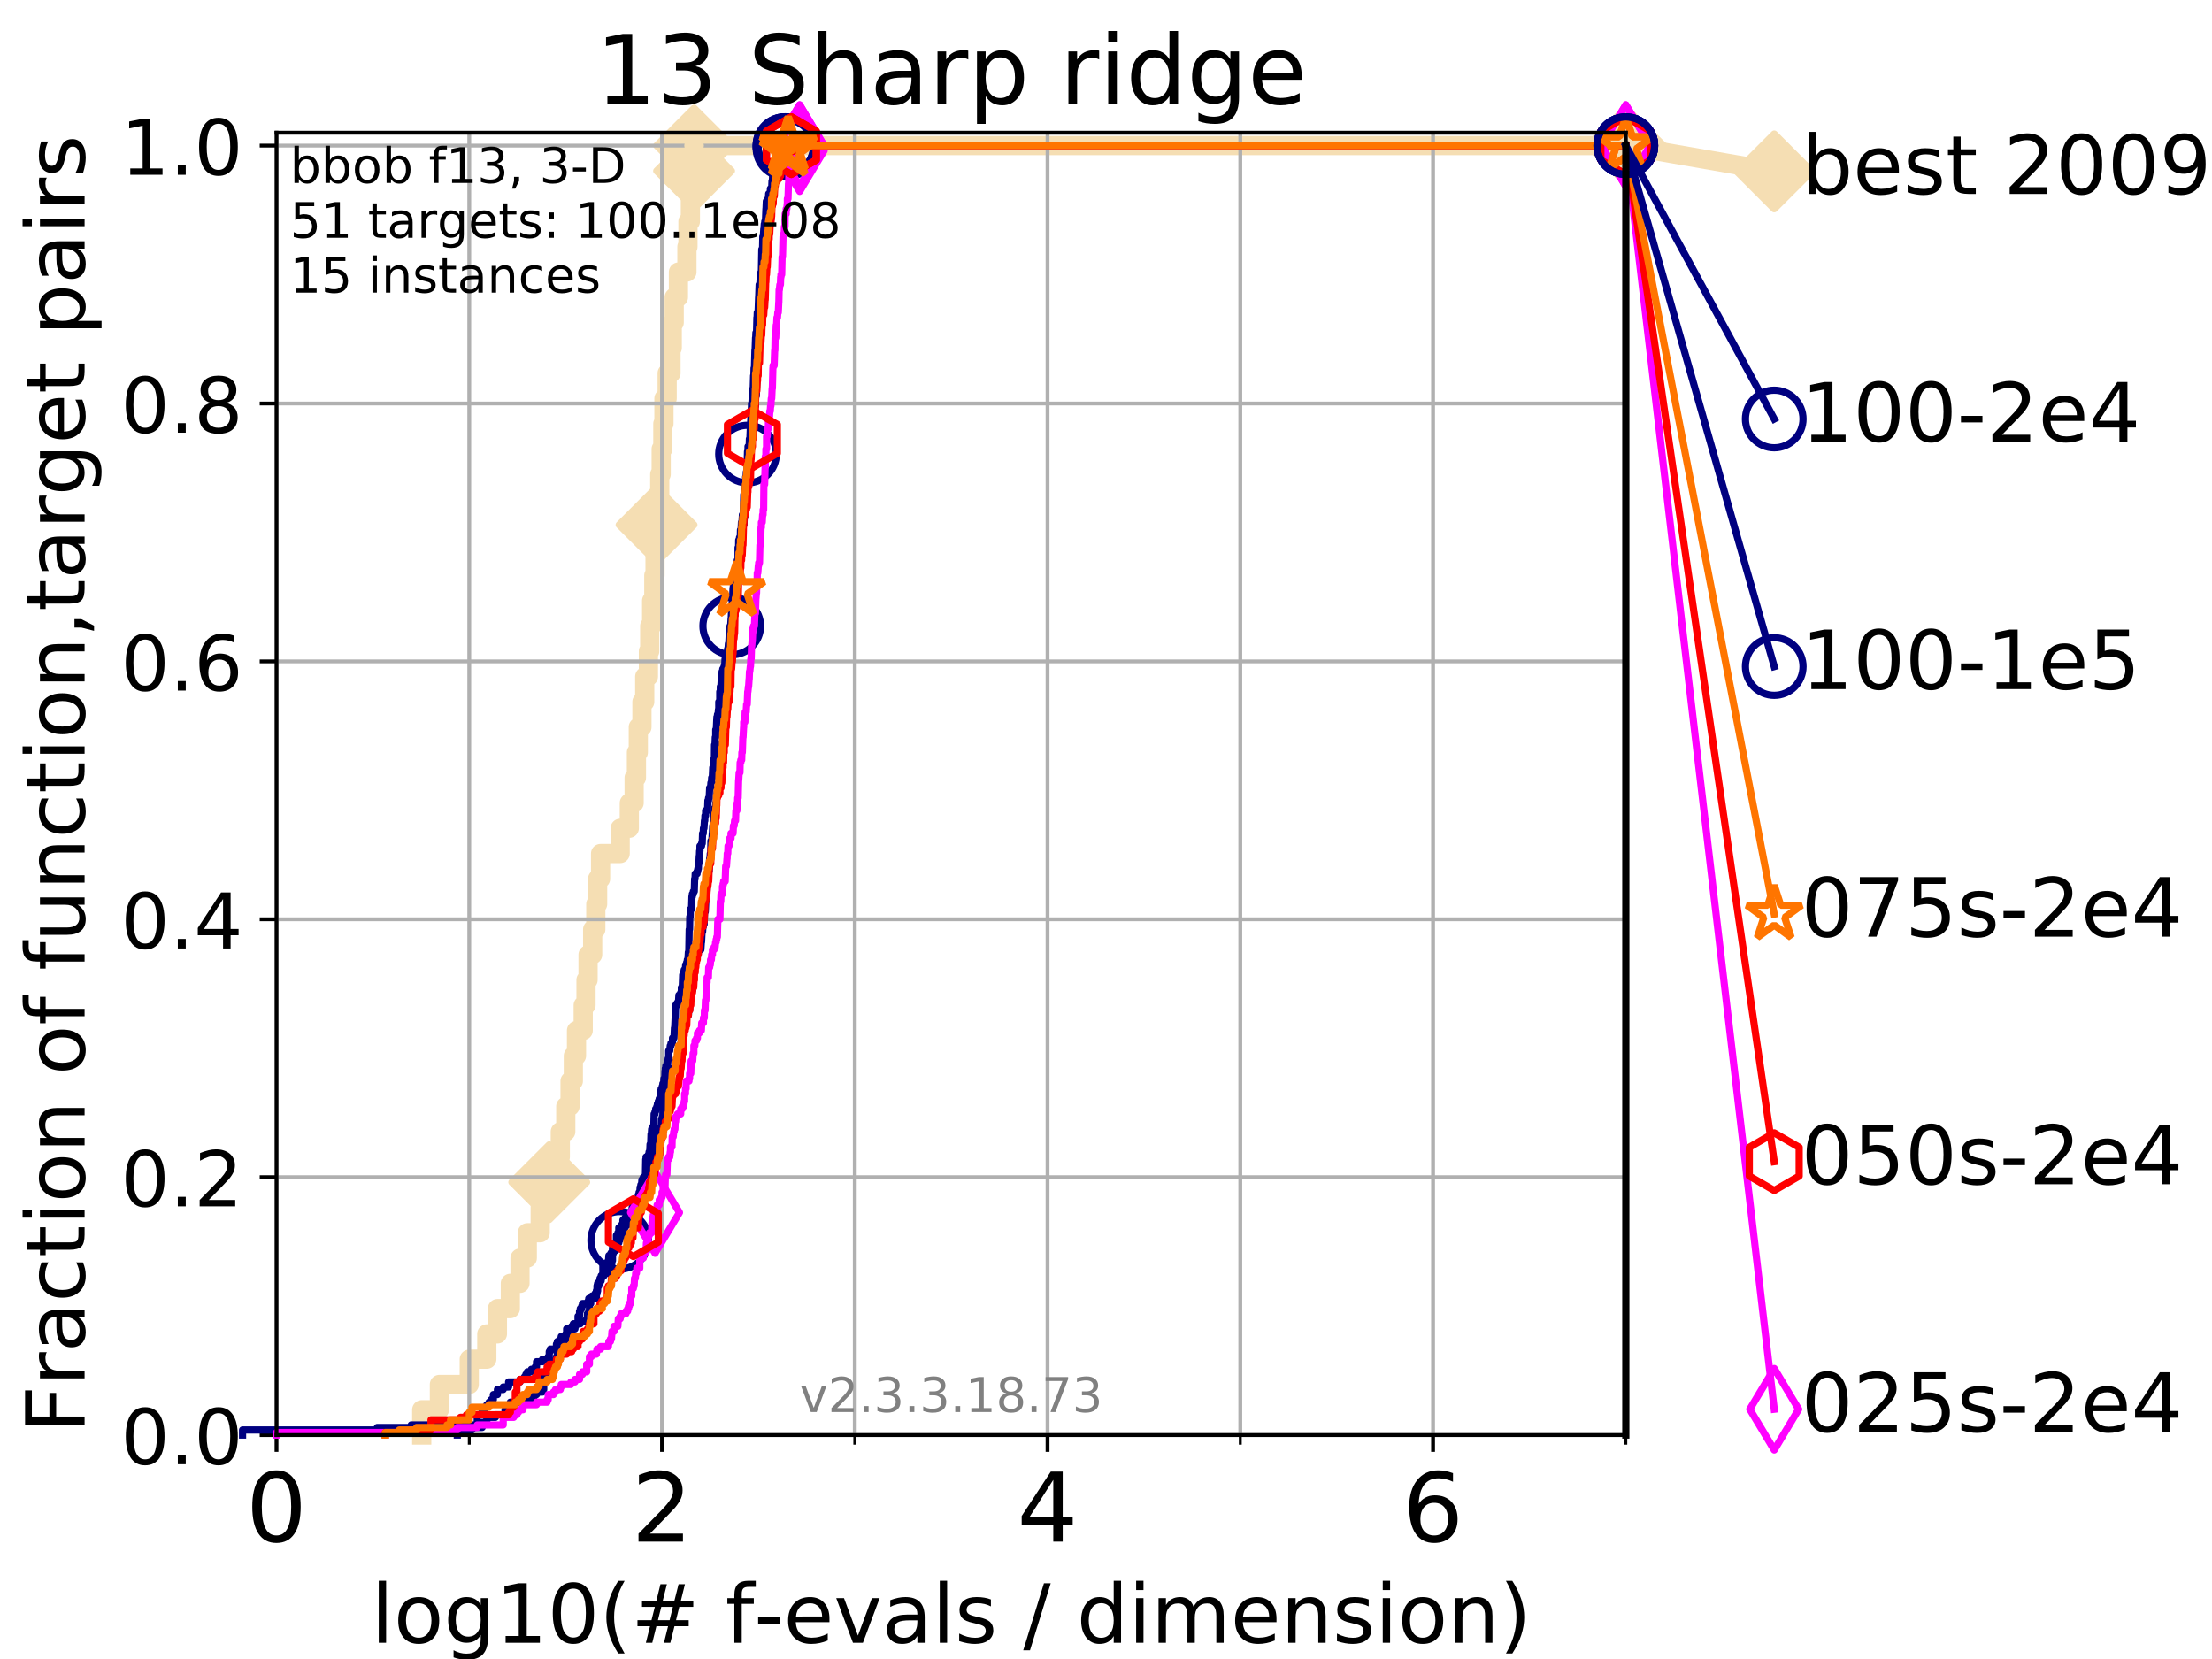 <?xml version="1.0" encoding="utf-8" standalone="no"?>
<!DOCTYPE svg PUBLIC "-//W3C//DTD SVG 1.1//EN"
  "http://www.w3.org/Graphics/SVG/1.1/DTD/svg11.dtd">
<!-- Created with matplotlib (https://matplotlib.org/) -->
<svg height="345.6pt" version="1.1" viewBox="0 0 460.8 345.6" width="460.8pt" xmlns="http://www.w3.org/2000/svg" xmlns:xlink="http://www.w3.org/1999/xlink">
 <defs>
  <style type="text/css">
*{stroke-linecap:butt;stroke-linejoin:round;}
  </style>
 </defs>
 <g id="figure_1">
  <g id="patch_1">
   <path d="M 0 345.6 
L 460.8 345.6 
L 460.8 0 
L 0 0 
z
" style="fill:#ffffff;"/>
  </g>
  <g id="axes_1">
   <g id="patch_2">
    <path d="M 57.6 298.944 
L 338.688 298.944 
L 338.688 27.648 
L 57.6 27.648 
z
" style="fill:#ffffff;"/>
   </g>
   <g id="line2d_1">
    <path d="M 87.85 298.944 
L 87.85 293.677 
L 91.535 293.677 
L 91.535 288.41 
L 97.755 288.41 
L 97.755 283.143 
L 101.413 283.143 
L 101.413 277.877 
L 103.623 277.877 
L 103.623 272.61 
L 106.312 272.61 
L 106.312 267.343 
L 108.326 267.343 
L 108.326 262.076 
L 109.843 262.076 
L 109.843 256.809 
L 112.532 256.809 
L 112.532 251.542 
L 114.419 251.542 
L 114.419 246.275 
L 115.918 246.275 
L 115.918 241.009 
L 116.72 241.009 
L 116.72 235.742 
L 117.857 235.742 
L 117.857 230.475 
L 118.752 230.475 
L 118.752 225.208 
L 119.436 225.208 
L 119.436 219.941 
L 120.094 219.941 
L 120.094 214.674 
L 121.49 214.674 
L 121.49 209.407 
L 122.076 209.407 
L 122.076 204.141 
L 122.503 204.141 
L 122.503 198.874 
L 123.461 198.874 
L 123.461 193.607 
L 124.114 193.607 
L 124.114 188.34 
L 124.495 188.34 
L 124.495 183.073 
L 125.111 183.073 
L 125.111 177.806 
L 129.195 177.806 
L 129.195 172.539 
L 131.099 172.539 
L 131.099 167.272 
L 132.101 167.272 
L 132.101 162.006 
L 132.581 162.006 
L 132.581 156.739 
L 132.971 156.739 
L 132.971 151.472 
L 133.726 151.472 
L 133.726 146.205 
L 134.308 146.205 
L 134.308 140.938 
L 135.077 140.938 
L 135.077 135.671 
L 135.348 135.671 
L 135.348 130.404 
L 135.747 130.404 
L 135.747 125.138 
L 136.202 125.138 
L 136.202 119.871 
L 136.457 119.871 
L 136.457 114.604 
L 136.77 114.604 
L 136.77 109.337 
L 137.138 109.337 
L 137.138 104.07 
L 137.439 104.07 
L 137.439 98.803 
L 137.736 98.803 
L 137.736 93.536 
L 138.084 93.536 
L 138.084 88.27 
L 138.313 88.27 
L 138.313 83.003 
L 138.982 83.003 
L 138.982 77.736 
L 139.783 77.736 
L 139.783 72.469 
L 140.042 72.469 
L 140.042 67.202 
L 140.449 67.202 
L 140.449 61.935 
L 141.331 61.935 
L 141.331 56.668 
L 143.101 56.668 
L 143.101 51.402 
L 143.316 51.402 
L 143.316 46.135 
L 143.82 46.135 
L 143.82 40.868 
L 144.31 40.868 
L 144.31 35.601 
L 144.59 35.601 
L 144.59 30.334 
L 338.688 30.334 
" style="fill:none;stroke:#f5deb3;stroke-linecap:square;stroke-width:4;"/>
   </g>
   <g id="line2d_2">
    <defs>
     <path d="M -0 7.778 
L 7.778 0 
L 0 -7.778 
L -7.778 -0 
z
" id="mb4592d0c1c" style="stroke:#f5deb3;stroke-linejoin:miter;stroke-width:1.5;"/>
    </defs>
    <g>
     <use style="fill:#f5deb3;stroke:#f5deb3;stroke-linejoin:miter;stroke-width:1.5;" x="114.419" xlink:href="#mb4592d0c1c" y="246.275"/>
     <use style="fill:#f5deb3;stroke:#f5deb3;stroke-linejoin:miter;stroke-width:1.5;" x="136.77" xlink:href="#mb4592d0c1c" y="109.337"/>
     <use style="fill:#f5deb3;stroke:#f5deb3;stroke-linejoin:miter;stroke-width:1.5;" x="144.59" xlink:href="#mb4592d0c1c" y="35.601"/>
     <use style="fill:#f5deb3;stroke:#f5deb3;stroke-linejoin:miter;stroke-width:1.5;" x="144.59" xlink:href="#mb4592d0c1c" y="30.334"/>
     <use style="fill:#f5deb3;stroke:#f5deb3;stroke-linejoin:miter;stroke-width:1.5;" x="338.688" xlink:href="#mb4592d0c1c" y="30.334"/>
    </g>
   </g>
   <g id="line2d_3">
    <path style="fill:none;stroke:#f5deb3;stroke-linecap:square;stroke-width:4;"/>
    <g/>
   </g>
   <g id="line2d_4">
    <path d="M 338.688 30.334 
L 369.608 35.706 
" style="fill:none;stroke:#f5deb3;stroke-linecap:square;stroke-width:4;"/>
    <g>
     <use style="fill:#f5deb3;stroke:#f5deb3;stroke-linejoin:miter;stroke-width:1.5;" x="338.688" xlink:href="#mb4592d0c1c" y="30.334"/>
     <use style="fill:#f5deb3;stroke:#f5deb3;stroke-linejoin:miter;stroke-width:1.5;" x="369.608" xlink:href="#mb4592d0c1c" y="35.706"/>
    </g>
   </g>
   <g id="matplotlib.axis_1">
    <g id="xtick_1">
     <g id="line2d_5">
      <path clip-path="url(#p1711ed160a)" d="M 57.6 298.944 
L 57.6 27.648 
" style="fill:none;stroke:#b0b0b0;stroke-linecap:square;stroke-width:0.8;"/>
     </g>
     <g id="line2d_6">
      <defs>
       <path d="M 0 0 
L 0 3.5 
" id="m762cb9f92b" style="stroke:#000000;stroke-width:0.8;"/>
      </defs>
      <g>
       <use style="stroke:#000000;stroke-width:0.8;" x="57.6" xlink:href="#m762cb9f92b" y="298.944"/>
      </g>
     </g>
     <g id="text_1">
      <!-- 0 -->
      <defs>
       <path d="M 31.781 66.406 
Q 24.172 66.406 20.328 58.906 
Q 16.5 51.422 16.5 36.375 
Q 16.5 21.391 20.328 13.891 
Q 24.172 6.391 31.781 6.391 
Q 39.453 6.391 43.281 13.891 
Q 47.125 21.391 47.125 36.375 
Q 47.125 51.422 43.281 58.906 
Q 39.453 66.406 31.781 66.406 
z
M 31.781 74.219 
Q 44.047 74.219 50.516 64.516 
Q 56.984 54.828 56.984 36.375 
Q 56.984 17.969 50.516 8.266 
Q 44.047 -1.422 31.781 -1.422 
Q 19.531 -1.422 13.062 8.266 
Q 6.594 17.969 6.594 36.375 
Q 6.594 54.828 13.062 64.516 
Q 19.531 74.219 31.781 74.219 
z
" id="DejaVuSans-48"/>
      </defs>
      <g transform="translate(51.237 321.141)scale(0.2 -0.2)">
       <use xlink:href="#DejaVuSans-48"/>
      </g>
     </g>
    </g>
    <g id="xtick_2">
     <g id="line2d_7">
      <path clip-path="url(#p1711ed160a)" d="M 137.911 298.944 
L 137.911 27.648 
" style="fill:none;stroke:#b0b0b0;stroke-linecap:square;stroke-width:0.8;"/>
     </g>
     <g id="line2d_8">
      <g>
       <use style="stroke:#000000;stroke-width:0.8;" x="137.911" xlink:href="#m762cb9f92b" y="298.944"/>
      </g>
     </g>
     <g id="text_2">
      <!-- 2 -->
      <defs>
       <path d="M 19.188 8.297 
L 53.609 8.297 
L 53.609 0 
L 7.328 0 
L 7.328 8.297 
Q 12.938 14.109 22.625 23.891 
Q 32.328 33.688 34.812 36.531 
Q 39.547 41.844 41.422 45.531 
Q 43.312 49.219 43.312 52.781 
Q 43.312 58.594 39.234 62.25 
Q 35.156 65.922 28.609 65.922 
Q 23.969 65.922 18.812 64.312 
Q 13.672 62.703 7.812 59.422 
L 7.812 69.391 
Q 13.766 71.781 18.938 73 
Q 24.125 74.219 28.422 74.219 
Q 39.75 74.219 46.484 68.547 
Q 53.219 62.891 53.219 53.422 
Q 53.219 48.922 51.531 44.891 
Q 49.859 40.875 45.406 35.406 
Q 44.188 33.984 37.641 27.219 
Q 31.109 20.453 19.188 8.297 
z
" id="DejaVuSans-50"/>
      </defs>
      <g transform="translate(131.548 321.141)scale(0.2 -0.2)">
       <use xlink:href="#DejaVuSans-50"/>
      </g>
     </g>
    </g>
    <g id="xtick_3">
     <g id="line2d_9">
      <path clip-path="url(#p1711ed160a)" d="M 218.222 298.944 
L 218.222 27.648 
" style="fill:none;stroke:#b0b0b0;stroke-linecap:square;stroke-width:0.8;"/>
     </g>
     <g id="line2d_10">
      <g>
       <use style="stroke:#000000;stroke-width:0.8;" x="218.222" xlink:href="#m762cb9f92b" y="298.944"/>
      </g>
     </g>
     <g id="text_3">
      <!-- 4 -->
      <defs>
       <path d="M 37.797 64.312 
L 12.891 25.391 
L 37.797 25.391 
z
M 35.203 72.906 
L 47.609 72.906 
L 47.609 25.391 
L 58.016 25.391 
L 58.016 17.188 
L 47.609 17.188 
L 47.609 0 
L 37.797 0 
L 37.797 17.188 
L 4.891 17.188 
L 4.891 26.703 
z
" id="DejaVuSans-52"/>
      </defs>
      <g transform="translate(211.859 321.141)scale(0.2 -0.2)">
       <use xlink:href="#DejaVuSans-52"/>
      </g>
     </g>
    </g>
    <g id="xtick_4">
     <g id="line2d_11">
      <path clip-path="url(#p1711ed160a)" d="M 298.533 298.944 
L 298.533 27.648 
" style="fill:none;stroke:#b0b0b0;stroke-linecap:square;stroke-width:0.8;"/>
     </g>
     <g id="line2d_12">
      <g>
       <use style="stroke:#000000;stroke-width:0.8;" x="298.533" xlink:href="#m762cb9f92b" y="298.944"/>
      </g>
     </g>
     <g id="text_4">
      <!-- 6 -->
      <defs>
       <path d="M 33.016 40.375 
Q 26.375 40.375 22.484 35.828 
Q 18.609 31.297 18.609 23.391 
Q 18.609 15.531 22.484 10.953 
Q 26.375 6.391 33.016 6.391 
Q 39.656 6.391 43.531 10.953 
Q 47.406 15.531 47.406 23.391 
Q 47.406 31.297 43.531 35.828 
Q 39.656 40.375 33.016 40.375 
z
M 52.594 71.297 
L 52.594 62.312 
Q 48.875 64.062 45.094 64.984 
Q 41.312 65.922 37.594 65.922 
Q 27.828 65.922 22.672 59.328 
Q 17.531 52.734 16.797 39.406 
Q 19.672 43.656 24.016 45.922 
Q 28.375 48.188 33.594 48.188 
Q 44.578 48.188 50.953 41.516 
Q 57.328 34.859 57.328 23.391 
Q 57.328 12.156 50.688 5.359 
Q 44.047 -1.422 33.016 -1.422 
Q 20.359 -1.422 13.672 8.266 
Q 6.984 17.969 6.984 36.375 
Q 6.984 53.656 15.188 63.938 
Q 23.391 74.219 37.203 74.219 
Q 40.922 74.219 44.703 73.484 
Q 48.484 72.75 52.594 71.297 
z
" id="DejaVuSans-54"/>
      </defs>
      <g transform="translate(292.17 321.141)scale(0.2 -0.2)">
       <use xlink:href="#DejaVuSans-54"/>
      </g>
     </g>
    </g>
    <g id="xtick_5">
     <g id="line2d_13">
      <path clip-path="url(#p1711ed160a)" d="M 97.755 298.944 
L 97.755 27.648 
" style="fill:none;stroke:#b0b0b0;stroke-linecap:square;stroke-width:0.8;"/>
     </g>
     <g id="line2d_14">
      <defs>
       <path d="M 0 0 
L 0 2 
" id="m4837f9c4ac" style="stroke:#000000;stroke-width:0.6;"/>
      </defs>
      <g>
       <use style="stroke:#000000;stroke-width:0.6;" x="97.755" xlink:href="#m4837f9c4ac" y="298.944"/>
      </g>
     </g>
    </g>
    <g id="xtick_6">
     <g id="line2d_15">
      <path clip-path="url(#p1711ed160a)" d="M 178.066 298.944 
L 178.066 27.648 
" style="fill:none;stroke:#b0b0b0;stroke-linecap:square;stroke-width:0.8;"/>
     </g>
     <g id="line2d_16">
      <g>
       <use style="stroke:#000000;stroke-width:0.6;" x="178.066" xlink:href="#m4837f9c4ac" y="298.944"/>
      </g>
     </g>
    </g>
    <g id="xtick_7">
     <g id="line2d_17">
      <path clip-path="url(#p1711ed160a)" d="M 258.377 298.944 
L 258.377 27.648 
" style="fill:none;stroke:#b0b0b0;stroke-linecap:square;stroke-width:0.8;"/>
     </g>
     <g id="line2d_18">
      <g>
       <use style="stroke:#000000;stroke-width:0.6;" x="258.377" xlink:href="#m4837f9c4ac" y="298.944"/>
      </g>
     </g>
    </g>
    <g id="xtick_8">
     <g id="line2d_19">
      <path clip-path="url(#p1711ed160a)" d="M 338.688 298.944 
L 338.688 27.648 
" style="fill:none;stroke:#b0b0b0;stroke-linecap:square;stroke-width:0.8;"/>
     </g>
     <g id="line2d_20">
      <g>
       <use style="stroke:#000000;stroke-width:0.6;" x="338.688" xlink:href="#m4837f9c4ac" y="298.944"/>
      </g>
     </g>
    </g>
    <g id="text_5">
     <!-- log10(# f-evals / dimension) -->
     <defs>
      <path d="M 9.422 75.984 
L 18.406 75.984 
L 18.406 0 
L 9.422 0 
z
" id="DejaVuSans-108"/>
      <path d="M 30.609 48.391 
Q 23.391 48.391 19.188 42.75 
Q 14.984 37.109 14.984 27.297 
Q 14.984 17.484 19.156 11.844 
Q 23.344 6.203 30.609 6.203 
Q 37.797 6.203 41.984 11.859 
Q 46.188 17.531 46.188 27.297 
Q 46.188 37.016 41.984 42.703 
Q 37.797 48.391 30.609 48.391 
z
M 30.609 56 
Q 42.328 56 49.016 48.375 
Q 55.719 40.766 55.719 27.297 
Q 55.719 13.875 49.016 6.219 
Q 42.328 -1.422 30.609 -1.422 
Q 18.844 -1.422 12.172 6.219 
Q 5.516 13.875 5.516 27.297 
Q 5.516 40.766 12.172 48.375 
Q 18.844 56 30.609 56 
z
" id="DejaVuSans-111"/>
      <path d="M 45.406 27.984 
Q 45.406 37.75 41.375 43.109 
Q 37.359 48.484 30.078 48.484 
Q 22.859 48.484 18.828 43.109 
Q 14.797 37.75 14.797 27.984 
Q 14.797 18.266 18.828 12.891 
Q 22.859 7.516 30.078 7.516 
Q 37.359 7.516 41.375 12.891 
Q 45.406 18.266 45.406 27.984 
z
M 54.391 6.781 
Q 54.391 -7.172 48.188 -13.984 
Q 42 -20.797 29.203 -20.797 
Q 24.469 -20.797 20.266 -20.094 
Q 16.062 -19.391 12.109 -17.922 
L 12.109 -9.188 
Q 16.062 -11.328 19.922 -12.344 
Q 23.781 -13.375 27.781 -13.375 
Q 36.625 -13.375 41.016 -8.766 
Q 45.406 -4.156 45.406 5.172 
L 45.406 9.625 
Q 42.625 4.781 38.281 2.391 
Q 33.938 0 27.875 0 
Q 17.828 0 11.672 7.656 
Q 5.516 15.328 5.516 27.984 
Q 5.516 40.672 11.672 48.328 
Q 17.828 56 27.875 56 
Q 33.938 56 38.281 53.609 
Q 42.625 51.219 45.406 46.391 
L 45.406 54.688 
L 54.391 54.688 
z
" id="DejaVuSans-103"/>
      <path d="M 12.406 8.297 
L 28.516 8.297 
L 28.516 63.922 
L 10.984 60.406 
L 10.984 69.391 
L 28.422 72.906 
L 38.281 72.906 
L 38.281 8.297 
L 54.391 8.297 
L 54.391 0 
L 12.406 0 
z
" id="DejaVuSans-49"/>
      <path d="M 31 75.875 
Q 24.469 64.656 21.281 53.656 
Q 18.109 42.672 18.109 31.391 
Q 18.109 20.125 21.312 9.062 
Q 24.516 -2 31 -13.188 
L 23.188 -13.188 
Q 15.875 -1.703 12.234 9.375 
Q 8.594 20.453 8.594 31.391 
Q 8.594 42.281 12.203 53.312 
Q 15.828 64.359 23.188 75.875 
z
" id="DejaVuSans-40"/>
      <path d="M 51.125 44 
L 36.922 44 
L 32.812 27.688 
L 47.125 27.688 
z
M 43.797 71.781 
L 38.719 51.516 
L 52.984 51.516 
L 58.109 71.781 
L 65.922 71.781 
L 60.891 51.516 
L 76.125 51.516 
L 76.125 44 
L 58.984 44 
L 54.984 27.688 
L 70.516 27.688 
L 70.516 20.219 
L 53.078 20.219 
L 48 0 
L 40.188 0 
L 45.219 20.219 
L 30.906 20.219 
L 25.875 0 
L 18.016 0 
L 23.094 20.219 
L 7.719 20.219 
L 7.719 27.688 
L 24.906 27.688 
L 29 44 
L 13.281 44 
L 13.281 51.516 
L 30.906 51.516 
L 35.891 71.781 
z
" id="DejaVuSans-35"/>
      <path id="DejaVuSans-32"/>
      <path d="M 37.109 75.984 
L 37.109 68.5 
L 28.516 68.5 
Q 23.688 68.5 21.797 66.547 
Q 19.922 64.594 19.922 59.516 
L 19.922 54.688 
L 34.719 54.688 
L 34.719 47.703 
L 19.922 47.703 
L 19.922 0 
L 10.891 0 
L 10.891 47.703 
L 2.297 47.703 
L 2.297 54.688 
L 10.891 54.688 
L 10.891 58.5 
Q 10.891 67.625 15.141 71.797 
Q 19.391 75.984 28.609 75.984 
z
" id="DejaVuSans-102"/>
      <path d="M 4.891 31.391 
L 31.203 31.391 
L 31.203 23.391 
L 4.891 23.391 
z
" id="DejaVuSans-45"/>
      <path d="M 56.203 29.594 
L 56.203 25.203 
L 14.891 25.203 
Q 15.484 15.922 20.484 11.062 
Q 25.484 6.203 34.422 6.203 
Q 39.594 6.203 44.453 7.469 
Q 49.312 8.734 54.109 11.281 
L 54.109 2.781 
Q 49.266 0.734 44.188 -0.344 
Q 39.109 -1.422 33.891 -1.422 
Q 20.797 -1.422 13.156 6.188 
Q 5.516 13.812 5.516 26.812 
Q 5.516 40.234 12.766 48.109 
Q 20.016 56 32.328 56 
Q 43.359 56 49.781 48.891 
Q 56.203 41.797 56.203 29.594 
z
M 47.219 32.234 
Q 47.125 39.594 43.094 43.984 
Q 39.062 48.391 32.422 48.391 
Q 24.906 48.391 20.391 44.141 
Q 15.875 39.891 15.188 32.172 
z
" id="DejaVuSans-101"/>
      <path d="M 2.984 54.688 
L 12.5 54.688 
L 29.594 8.797 
L 46.688 54.688 
L 56.203 54.688 
L 35.688 0 
L 23.484 0 
z
" id="DejaVuSans-118"/>
      <path d="M 34.281 27.484 
Q 23.391 27.484 19.188 25 
Q 14.984 22.516 14.984 16.5 
Q 14.984 11.719 18.141 8.906 
Q 21.297 6.109 26.703 6.109 
Q 34.188 6.109 38.703 11.406 
Q 43.219 16.703 43.219 25.484 
L 43.219 27.484 
z
M 52.203 31.203 
L 52.203 0 
L 43.219 0 
L 43.219 8.297 
Q 40.141 3.328 35.547 0.953 
Q 30.953 -1.422 24.312 -1.422 
Q 15.922 -1.422 10.953 3.297 
Q 6 8.016 6 15.922 
Q 6 25.141 12.172 29.828 
Q 18.359 34.516 30.609 34.516 
L 43.219 34.516 
L 43.219 35.406 
Q 43.219 41.609 39.141 45 
Q 35.062 48.391 27.688 48.391 
Q 23 48.391 18.547 47.266 
Q 14.109 46.141 10.016 43.891 
L 10.016 52.203 
Q 14.938 54.109 19.578 55.047 
Q 24.219 56 28.609 56 
Q 40.484 56 46.344 49.844 
Q 52.203 43.703 52.203 31.203 
z
" id="DejaVuSans-97"/>
      <path d="M 44.281 53.078 
L 44.281 44.578 
Q 40.484 46.531 36.375 47.5 
Q 32.281 48.484 27.875 48.484 
Q 21.188 48.484 17.844 46.438 
Q 14.5 44.391 14.5 40.281 
Q 14.5 37.156 16.891 35.375 
Q 19.281 33.594 26.516 31.984 
L 29.594 31.297 
Q 39.156 29.25 43.188 25.516 
Q 47.219 21.781 47.219 15.094 
Q 47.219 7.469 41.188 3.016 
Q 35.156 -1.422 24.609 -1.422 
Q 20.219 -1.422 15.453 -0.562 
Q 10.688 0.297 5.422 2 
L 5.422 11.281 
Q 10.406 8.688 15.234 7.391 
Q 20.062 6.109 24.812 6.109 
Q 31.156 6.109 34.562 8.281 
Q 37.984 10.453 37.984 14.406 
Q 37.984 18.062 35.516 20.016 
Q 33.062 21.969 24.703 23.781 
L 21.578 24.516 
Q 13.234 26.266 9.516 29.906 
Q 5.812 33.547 5.812 39.891 
Q 5.812 47.609 11.281 51.797 
Q 16.75 56 26.812 56 
Q 31.781 56 36.172 55.266 
Q 40.578 54.547 44.281 53.078 
z
" id="DejaVuSans-115"/>
      <path d="M 25.391 72.906 
L 33.688 72.906 
L 8.297 -9.281 
L 0 -9.281 
z
" id="DejaVuSans-47"/>
      <path d="M 45.406 46.391 
L 45.406 75.984 
L 54.391 75.984 
L 54.391 0 
L 45.406 0 
L 45.406 8.203 
Q 42.578 3.328 38.25 0.953 
Q 33.938 -1.422 27.875 -1.422 
Q 17.969 -1.422 11.734 6.484 
Q 5.516 14.406 5.516 27.297 
Q 5.516 40.188 11.734 48.094 
Q 17.969 56 27.875 56 
Q 33.938 56 38.25 53.625 
Q 42.578 51.266 45.406 46.391 
z
M 14.797 27.297 
Q 14.797 17.391 18.875 11.75 
Q 22.953 6.109 30.078 6.109 
Q 37.203 6.109 41.297 11.75 
Q 45.406 17.391 45.406 27.297 
Q 45.406 37.203 41.297 42.844 
Q 37.203 48.484 30.078 48.484 
Q 22.953 48.484 18.875 42.844 
Q 14.797 37.203 14.797 27.297 
z
" id="DejaVuSans-100"/>
      <path d="M 9.422 54.688 
L 18.406 54.688 
L 18.406 0 
L 9.422 0 
z
M 9.422 75.984 
L 18.406 75.984 
L 18.406 64.594 
L 9.422 64.594 
z
" id="DejaVuSans-105"/>
      <path d="M 52 44.188 
Q 55.375 50.25 60.062 53.125 
Q 64.75 56 71.094 56 
Q 79.641 56 84.281 50.016 
Q 88.922 44.047 88.922 33.016 
L 88.922 0 
L 79.891 0 
L 79.891 32.719 
Q 79.891 40.578 77.094 44.375 
Q 74.312 48.188 68.609 48.188 
Q 61.625 48.188 57.562 43.547 
Q 53.516 38.922 53.516 30.906 
L 53.516 0 
L 44.484 0 
L 44.484 32.719 
Q 44.484 40.625 41.703 44.406 
Q 38.922 48.188 33.109 48.188 
Q 26.219 48.188 22.156 43.531 
Q 18.109 38.875 18.109 30.906 
L 18.109 0 
L 9.078 0 
L 9.078 54.688 
L 18.109 54.688 
L 18.109 46.188 
Q 21.188 51.219 25.484 53.609 
Q 29.781 56 35.688 56 
Q 41.656 56 45.828 52.969 
Q 50 49.953 52 44.188 
z
" id="DejaVuSans-109"/>
      <path d="M 54.891 33.016 
L 54.891 0 
L 45.906 0 
L 45.906 32.719 
Q 45.906 40.484 42.875 44.328 
Q 39.844 48.188 33.797 48.188 
Q 26.516 48.188 22.312 43.547 
Q 18.109 38.922 18.109 30.906 
L 18.109 0 
L 9.078 0 
L 9.078 54.688 
L 18.109 54.688 
L 18.109 46.188 
Q 21.344 51.125 25.703 53.562 
Q 30.078 56 35.797 56 
Q 45.219 56 50.047 50.172 
Q 54.891 44.344 54.891 33.016 
z
" id="DejaVuSans-110"/>
      <path d="M 8.016 75.875 
L 15.828 75.875 
Q 23.141 64.359 26.781 53.312 
Q 30.422 42.281 30.422 31.391 
Q 30.422 20.453 26.781 9.375 
Q 23.141 -1.703 15.828 -13.188 
L 8.016 -13.188 
Q 14.5 -2 17.703 9.062 
Q 20.906 20.125 20.906 31.391 
Q 20.906 42.672 17.703 53.656 
Q 14.5 64.656 8.016 75.875 
z
" id="DejaVuSans-41"/>
     </defs>
     <g transform="translate(77.303 342.218)scale(0.17 -0.17)">
      <use xlink:href="#DejaVuSans-108"/>
      <use x="27.783" xlink:href="#DejaVuSans-111"/>
      <use x="88.965" xlink:href="#DejaVuSans-103"/>
      <use x="152.441" xlink:href="#DejaVuSans-49"/>
      <use x="216.064" xlink:href="#DejaVuSans-48"/>
      <use x="279.688" xlink:href="#DejaVuSans-40"/>
      <use x="318.701" xlink:href="#DejaVuSans-35"/>
      <use x="402.49" xlink:href="#DejaVuSans-32"/>
      <use x="434.277" xlink:href="#DejaVuSans-102"/>
      <use x="469.404" xlink:href="#DejaVuSans-45"/>
      <use x="505.488" xlink:href="#DejaVuSans-101"/>
      <use x="567.012" xlink:href="#DejaVuSans-118"/>
      <use x="626.191" xlink:href="#DejaVuSans-97"/>
      <use x="687.471" xlink:href="#DejaVuSans-108"/>
      <use x="715.254" xlink:href="#DejaVuSans-115"/>
      <use x="767.354" xlink:href="#DejaVuSans-32"/>
      <use x="799.141" xlink:href="#DejaVuSans-47"/>
      <use x="832.832" xlink:href="#DejaVuSans-32"/>
      <use x="864.619" xlink:href="#DejaVuSans-100"/>
      <use x="928.096" xlink:href="#DejaVuSans-105"/>
      <use x="955.879" xlink:href="#DejaVuSans-109"/>
      <use x="1053.291" xlink:href="#DejaVuSans-101"/>
      <use x="1114.814" xlink:href="#DejaVuSans-110"/>
      <use x="1178.193" xlink:href="#DejaVuSans-115"/>
      <use x="1230.293" xlink:href="#DejaVuSans-105"/>
      <use x="1258.076" xlink:href="#DejaVuSans-111"/>
      <use x="1319.258" xlink:href="#DejaVuSans-110"/>
      <use x="1382.637" xlink:href="#DejaVuSans-41"/>
     </g>
    </g>
   </g>
   <g id="matplotlib.axis_2">
    <g id="ytick_1">
     <g id="line2d_21">
      <path clip-path="url(#p1711ed160a)" d="M 57.6 298.944 
L 338.688 298.944 
" style="fill:none;stroke:#b0b0b0;stroke-linecap:square;stroke-width:0.8;"/>
     </g>
     <g id="line2d_22">
      <defs>
       <path d="M 0 0 
L -3.5 0 
" id="mf1f787e9f3" style="stroke:#000000;stroke-width:0.8;"/>
      </defs>
      <g>
       <use style="stroke:#000000;stroke-width:0.8;" x="57.6" xlink:href="#mf1f787e9f3" y="298.944"/>
      </g>
     </g>
     <g id="text_6">
      <!-- 0.0 -->
      <defs>
       <path d="M 10.688 12.406 
L 21 12.406 
L 21 0 
L 10.688 0 
z
" id="DejaVuSans-46"/>
      </defs>
      <g transform="translate(25.155 305.023)scale(0.16 -0.16)">
       <use xlink:href="#DejaVuSans-48"/>
       <use x="63.623" xlink:href="#DejaVuSans-46"/>
       <use x="95.41" xlink:href="#DejaVuSans-48"/>
      </g>
     </g>
    </g>
    <g id="ytick_2">
     <g id="line2d_23">
      <path clip-path="url(#p1711ed160a)" d="M 57.6 245.222 
L 338.688 245.222 
" style="fill:none;stroke:#b0b0b0;stroke-linecap:square;stroke-width:0.8;"/>
     </g>
     <g id="line2d_24">
      <g>
       <use style="stroke:#000000;stroke-width:0.8;" x="57.6" xlink:href="#mf1f787e9f3" y="245.222"/>
      </g>
     </g>
     <g id="text_7">
      <!-- 0.2 -->
      <g transform="translate(25.155 251.301)scale(0.16 -0.16)">
       <use xlink:href="#DejaVuSans-48"/>
       <use x="63.623" xlink:href="#DejaVuSans-46"/>
       <use x="95.41" xlink:href="#DejaVuSans-50"/>
      </g>
     </g>
    </g>
    <g id="ytick_3">
     <g id="line2d_25">
      <path clip-path="url(#p1711ed160a)" d="M 57.6 191.5 
L 338.688 191.5 
" style="fill:none;stroke:#b0b0b0;stroke-linecap:square;stroke-width:0.8;"/>
     </g>
     <g id="line2d_26">
      <g>
       <use style="stroke:#000000;stroke-width:0.8;" x="57.6" xlink:href="#mf1f787e9f3" y="191.5"/>
      </g>
     </g>
     <g id="text_8">
      <!-- 0.4 -->
      <g transform="translate(25.155 197.579)scale(0.16 -0.16)">
       <use xlink:href="#DejaVuSans-48"/>
       <use x="63.623" xlink:href="#DejaVuSans-46"/>
       <use x="95.41" xlink:href="#DejaVuSans-52"/>
      </g>
     </g>
    </g>
    <g id="ytick_4">
     <g id="line2d_27">
      <path clip-path="url(#p1711ed160a)" d="M 57.6 137.778 
L 338.688 137.778 
" style="fill:none;stroke:#b0b0b0;stroke-linecap:square;stroke-width:0.8;"/>
     </g>
     <g id="line2d_28">
      <g>
       <use style="stroke:#000000;stroke-width:0.8;" x="57.6" xlink:href="#mf1f787e9f3" y="137.778"/>
      </g>
     </g>
     <g id="text_9">
      <!-- 0.6 -->
      <g transform="translate(25.155 143.857)scale(0.16 -0.16)">
       <use xlink:href="#DejaVuSans-48"/>
       <use x="63.623" xlink:href="#DejaVuSans-46"/>
       <use x="95.41" xlink:href="#DejaVuSans-54"/>
      </g>
     </g>
    </g>
    <g id="ytick_5">
     <g id="line2d_29">
      <path clip-path="url(#p1711ed160a)" d="M 57.6 84.056 
L 338.688 84.056 
" style="fill:none;stroke:#b0b0b0;stroke-linecap:square;stroke-width:0.8;"/>
     </g>
     <g id="line2d_30">
      <g>
       <use style="stroke:#000000;stroke-width:0.8;" x="57.6" xlink:href="#mf1f787e9f3" y="84.056"/>
      </g>
     </g>
     <g id="text_10">
      <!-- 0.8 -->
      <defs>
       <path d="M 31.781 34.625 
Q 24.75 34.625 20.719 30.859 
Q 16.703 27.094 16.703 20.516 
Q 16.703 13.922 20.719 10.156 
Q 24.75 6.391 31.781 6.391 
Q 38.812 6.391 42.859 10.172 
Q 46.922 13.969 46.922 20.516 
Q 46.922 27.094 42.891 30.859 
Q 38.875 34.625 31.781 34.625 
z
M 21.922 38.812 
Q 15.578 40.375 12.031 44.719 
Q 8.5 49.078 8.5 55.328 
Q 8.5 64.062 14.719 69.141 
Q 20.953 74.219 31.781 74.219 
Q 42.672 74.219 48.875 69.141 
Q 55.078 64.062 55.078 55.328 
Q 55.078 49.078 51.531 44.719 
Q 48 40.375 41.703 38.812 
Q 48.828 37.156 52.797 32.312 
Q 56.781 27.484 56.781 20.516 
Q 56.781 9.906 50.312 4.234 
Q 43.844 -1.422 31.781 -1.422 
Q 19.734 -1.422 13.25 4.234 
Q 6.781 9.906 6.781 20.516 
Q 6.781 27.484 10.781 32.312 
Q 14.797 37.156 21.922 38.812 
z
M 18.312 54.391 
Q 18.312 48.734 21.844 45.562 
Q 25.391 42.391 31.781 42.391 
Q 38.141 42.391 41.719 45.562 
Q 45.312 48.734 45.312 54.391 
Q 45.312 60.062 41.719 63.234 
Q 38.141 66.406 31.781 66.406 
Q 25.391 66.406 21.844 63.234 
Q 18.312 60.062 18.312 54.391 
z
" id="DejaVuSans-56"/>
      </defs>
      <g transform="translate(25.155 90.135)scale(0.16 -0.16)">
       <use xlink:href="#DejaVuSans-48"/>
       <use x="63.623" xlink:href="#DejaVuSans-46"/>
       <use x="95.41" xlink:href="#DejaVuSans-56"/>
      </g>
     </g>
    </g>
    <g id="ytick_6">
     <g id="line2d_31">
      <path clip-path="url(#p1711ed160a)" d="M 57.6 30.334 
L 338.688 30.334 
" style="fill:none;stroke:#b0b0b0;stroke-linecap:square;stroke-width:0.8;"/>
     </g>
     <g id="line2d_32">
      <g>
       <use style="stroke:#000000;stroke-width:0.8;" x="57.6" xlink:href="#mf1f787e9f3" y="30.334"/>
      </g>
     </g>
     <g id="text_11">
      <!-- 1.0 -->
      <g transform="translate(25.155 36.413)scale(0.16 -0.16)">
       <use xlink:href="#DejaVuSans-49"/>
       <use x="63.623" xlink:href="#DejaVuSans-46"/>
       <use x="95.41" xlink:href="#DejaVuSans-48"/>
      </g>
     </g>
    </g>
    <g id="text_12">
     <!-- Fraction of function,target pairs -->
     <defs>
      <path d="M 9.812 72.906 
L 51.703 72.906 
L 51.703 64.594 
L 19.672 64.594 
L 19.672 43.109 
L 48.578 43.109 
L 48.578 34.812 
L 19.672 34.812 
L 19.672 0 
L 9.812 0 
z
" id="DejaVuSans-70"/>
      <path d="M 41.109 46.297 
Q 39.594 47.172 37.812 47.578 
Q 36.031 48 33.891 48 
Q 26.266 48 22.188 43.047 
Q 18.109 38.094 18.109 28.812 
L 18.109 0 
L 9.078 0 
L 9.078 54.688 
L 18.109 54.688 
L 18.109 46.188 
Q 20.953 51.172 25.484 53.578 
Q 30.031 56 36.531 56 
Q 37.453 56 38.578 55.875 
Q 39.703 55.766 41.062 55.516 
z
" id="DejaVuSans-114"/>
      <path d="M 48.781 52.594 
L 48.781 44.188 
Q 44.969 46.297 41.141 47.344 
Q 37.312 48.391 33.406 48.391 
Q 24.656 48.391 19.812 42.844 
Q 14.984 37.312 14.984 27.297 
Q 14.984 17.281 19.812 11.734 
Q 24.656 6.203 33.406 6.203 
Q 37.312 6.203 41.141 7.25 
Q 44.969 8.297 48.781 10.406 
L 48.781 2.094 
Q 45.016 0.344 40.984 -0.531 
Q 36.969 -1.422 32.422 -1.422 
Q 20.062 -1.422 12.781 6.344 
Q 5.516 14.109 5.516 27.297 
Q 5.516 40.672 12.859 48.328 
Q 20.219 56 33.016 56 
Q 37.156 56 41.109 55.141 
Q 45.062 54.297 48.781 52.594 
z
" id="DejaVuSans-99"/>
      <path d="M 18.312 70.219 
L 18.312 54.688 
L 36.812 54.688 
L 36.812 47.703 
L 18.312 47.703 
L 18.312 18.016 
Q 18.312 11.328 20.141 9.422 
Q 21.969 7.516 27.594 7.516 
L 36.812 7.516 
L 36.812 0 
L 27.594 0 
Q 17.188 0 13.234 3.875 
Q 9.281 7.766 9.281 18.016 
L 9.281 47.703 
L 2.688 47.703 
L 2.688 54.688 
L 9.281 54.688 
L 9.281 70.219 
z
" id="DejaVuSans-116"/>
      <path d="M 8.5 21.578 
L 8.5 54.688 
L 17.484 54.688 
L 17.484 21.922 
Q 17.484 14.156 20.5 10.266 
Q 23.531 6.391 29.594 6.391 
Q 36.859 6.391 41.078 11.031 
Q 45.312 15.672 45.312 23.688 
L 45.312 54.688 
L 54.297 54.688 
L 54.297 0 
L 45.312 0 
L 45.312 8.406 
Q 42.047 3.422 37.719 1 
Q 33.406 -1.422 27.688 -1.422 
Q 18.266 -1.422 13.375 4.438 
Q 8.5 10.297 8.5 21.578 
z
M 31.109 56 
z
" id="DejaVuSans-117"/>
      <path d="M 11.719 12.406 
L 22.016 12.406 
L 22.016 4 
L 14.016 -11.625 
L 7.719 -11.625 
L 11.719 4 
z
" id="DejaVuSans-44"/>
      <path d="M 18.109 8.203 
L 18.109 -20.797 
L 9.078 -20.797 
L 9.078 54.688 
L 18.109 54.688 
L 18.109 46.391 
Q 20.953 51.266 25.266 53.625 
Q 29.594 56 35.594 56 
Q 45.562 56 51.781 48.094 
Q 58.016 40.188 58.016 27.297 
Q 58.016 14.406 51.781 6.484 
Q 45.562 -1.422 35.594 -1.422 
Q 29.594 -1.422 25.266 0.953 
Q 20.953 3.328 18.109 8.203 
z
M 48.688 27.297 
Q 48.688 37.203 44.609 42.844 
Q 40.531 48.484 33.406 48.484 
Q 26.266 48.484 22.188 42.844 
Q 18.109 37.203 18.109 27.297 
Q 18.109 17.391 22.188 11.75 
Q 26.266 6.109 33.406 6.109 
Q 40.531 6.109 44.609 11.75 
Q 48.688 17.391 48.688 27.297 
z
" id="DejaVuSans-112"/>
     </defs>
     <g transform="translate(17.62 298.435)rotate(-90)scale(0.17 -0.17)">
      <use xlink:href="#DejaVuSans-70"/>
      <use x="57.41" xlink:href="#DejaVuSans-114"/>
      <use x="98.523" xlink:href="#DejaVuSans-97"/>
      <use x="159.803" xlink:href="#DejaVuSans-99"/>
      <use x="214.783" xlink:href="#DejaVuSans-116"/>
      <use x="253.992" xlink:href="#DejaVuSans-105"/>
      <use x="281.775" xlink:href="#DejaVuSans-111"/>
      <use x="342.957" xlink:href="#DejaVuSans-110"/>
      <use x="406.336" xlink:href="#DejaVuSans-32"/>
      <use x="438.123" xlink:href="#DejaVuSans-111"/>
      <use x="499.305" xlink:href="#DejaVuSans-102"/>
      <use x="534.51" xlink:href="#DejaVuSans-32"/>
      <use x="566.297" xlink:href="#DejaVuSans-102"/>
      <use x="601.502" xlink:href="#DejaVuSans-117"/>
      <use x="664.881" xlink:href="#DejaVuSans-110"/>
      <use x="728.26" xlink:href="#DejaVuSans-99"/>
      <use x="783.24" xlink:href="#DejaVuSans-116"/>
      <use x="822.449" xlink:href="#DejaVuSans-105"/>
      <use x="850.232" xlink:href="#DejaVuSans-111"/>
      <use x="911.414" xlink:href="#DejaVuSans-110"/>
      <use x="974.793" xlink:href="#DejaVuSans-44"/>
      <use x="1006.58" xlink:href="#DejaVuSans-116"/>
      <use x="1045.789" xlink:href="#DejaVuSans-97"/>
      <use x="1107.068" xlink:href="#DejaVuSans-114"/>
      <use x="1148.166" xlink:href="#DejaVuSans-103"/>
      <use x="1211.643" xlink:href="#DejaVuSans-101"/>
      <use x="1273.166" xlink:href="#DejaVuSans-116"/>
      <use x="1312.375" xlink:href="#DejaVuSans-32"/>
      <use x="1344.162" xlink:href="#DejaVuSans-112"/>
      <use x="1407.639" xlink:href="#DejaVuSans-97"/>
      <use x="1468.918" xlink:href="#DejaVuSans-105"/>
      <use x="1496.701" xlink:href="#DejaVuSans-114"/>
      <use x="1537.814" xlink:href="#DejaVuSans-115"/>
     </g>
    </g>
   </g>
   <g id="line2d_33">
    <defs>
     <path d="M 0 1.5 
C 0.398 1.5 0.779 1.342 1.061 1.061 
C 1.342 0.779 1.5 0.398 1.5 0 
C 1.5 -0.398 1.342 -0.779 1.061 -1.061 
C 0.779 -1.342 0.398 -1.5 0 -1.5 
C -0.398 -1.5 -0.779 -1.342 -1.061 -1.061 
C -1.342 -0.779 -1.5 -0.398 -1.5 0 
C -1.5 0.398 -1.342 0.779 -1.061 1.061 
C -0.779 1.342 -0.398 1.5 0 1.5 
z
" id="mc99773b58f" style="stroke:#f5deb3;"/>
    </defs>
    <g>
     <use style="fill:#f5deb3;stroke:#f5deb3;" x="144.59" xlink:href="#mc99773b58f" y="30.334"/>
     <use style="fill:#f5deb3;stroke:#f5deb3;" x="144.59" xlink:href="#mc99773b58f" y="30.334"/>
    </g>
   </g>
   <g id="line2d_34">
    <defs>
     <path d="M 0 1.5 
C 0.398 1.5 0.779 1.342 1.061 1.061 
C 1.342 0.779 1.5 0.398 1.5 0 
C 1.5 -0.398 1.342 -0.779 1.061 -1.061 
C 0.779 -1.342 0.398 -1.5 0 -1.5 
C -0.398 -1.5 -0.779 -1.342 -1.061 -1.061 
C -1.342 -0.779 -1.5 -0.398 -1.5 0 
C -1.5 0.398 -1.342 0.779 -1.061 1.061 
C -0.779 1.342 -0.398 1.5 0 1.5 
z
" id="m7859e23229" style="stroke:#000080;"/>
    </defs>
    <g>
     <use style="fill:#000080;stroke:#000080;" x="163.523" xlink:href="#m7859e23229" y="30.334"/>
     <use style="fill:#000080;stroke:#000080;" x="163.523" xlink:href="#m7859e23229" y="30.334"/>
    </g>
   </g>
   <g id="line2d_35">
    <path d="M 95.26 298.944 
L 95.26 297.891 
L 98.327 297.891 
L 98.327 297.364 
L 100.444 297.364 
L 100.444 296.311 
L 101.413 296.311 
L 101.413 295.257 
L 103.203 295.257 
L 103.203 294.731 
L 105.21 294.731 
L 105.21 293.677 
L 105.952 293.677 
L 105.952 292.624 
L 106.312 292.624 
L 106.312 292.097 
L 108.326 292.097 
L 108.326 291.57 
L 110.969 291.57 
L 110.969 291.044 
L 111.239 291.044 
L 111.239 290.517 
L 111.768 290.517 
L 111.768 289.99 
L 113.023 289.99 
L 113.023 289.464 
L 113.264 289.464 
L 113.264 286.83 
L 113.501 286.83 
L 113.501 285.777 
L 114.194 285.777 
L 114.194 285.25 
L 114.419 285.25 
L 114.419 284.723 
L 114.641 284.723 
L 114.641 284.197 
L 114.86 284.197 
L 114.86 283.67 
L 115.711 283.67 
L 115.711 283.143 
L 115.918 283.143 
L 115.918 282.617 
L 116.122 282.617 
L 116.122 281.563 
L 116.323 281.563 
L 116.323 281.037 
L 117.486 281.037 
L 117.486 278.93 
L 118.577 278.93 
L 118.577 278.403 
L 118.752 278.403 
L 118.752 277.35 
L 119.097 277.35 
L 119.097 276.823 
L 119.768 276.823 
L 119.768 276.296 
L 119.932 276.296 
L 119.932 275.77 
L 120.414 275.77 
L 120.414 274.19 
L 120.728 274.19 
L 120.728 273.136 
L 120.883 273.136 
L 120.883 272.61 
L 121.189 272.61 
L 121.189 272.083 
L 121.34 272.083 
L 121.34 271.556 
L 122.503 271.556 
L 122.503 271.03 
L 122.643 271.03 
L 122.643 270.503 
L 124.242 270.503 
L 124.242 268.923 
L 124.495 268.923 
L 124.495 267.343 
L 124.989 267.343 
L 124.989 266.289 
L 125.232 266.289 
L 125.232 265.763 
L 125.823 265.763 
L 125.823 265.236 
L 126.729 265.236 
L 126.839 264.183 
L 127.379 264.183 
L 127.485 262.603 
L 127.59 262.603 
L 127.59 259.969 
L 127.903 259.969 
L 127.903 259.443 
L 128.108 259.443 
L 128.108 258.916 
L 128.411 258.916 
L 128.411 257.336 
L 128.709 257.336 
L 128.709 256.809 
L 128.905 256.809 
L 128.905 255.756 
L 129.386 255.756 
L 129.386 255.229 
L 129.761 255.229 
L 129.761 254.176 
L 130.219 254.176 
L 130.219 253.649 
L 130.488 253.649 
L 130.488 253.122 
L 131.607 253.122 
L 131.691 251.542 
L 131.856 251.542 
L 131.856 251.016 
L 132.581 251.016 
L 132.581 249.962 
L 133.503 249.962 
L 133.503 249.436 
L 133.652 249.436 
L 133.652 248.909 
L 133.873 248.909 
L 133.873 247.855 
L 134.164 247.855 
L 134.164 247.329 
L 134.45 247.329 
L 134.521 245.749 
L 134.591 245.749 
L 134.591 244.169 
L 135.145 244.169 
L 135.145 243.115 
L 135.348 243.115 
L 135.415 242.062 
L 136.138 242.062 
L 136.138 241.535 
L 136.266 241.535 
L 136.266 241.009 
L 136.393 241.009 
L 136.457 238.902 
L 136.583 238.902 
L 136.583 238.375 
L 136.894 238.375 
L 136.894 236.795 
L 137.077 236.795 
L 137.077 235.742 
L 137.499 235.742 
L 137.499 235.215 
L 137.618 235.215 
L 137.618 234.688 
L 137.736 234.688 
L 137.794 233.108 
L 137.969 233.108 
L 137.969 232.582 
L 138.084 232.582 
L 138.084 231.001 
L 138.313 231.001 
L 138.313 230.475 
L 138.595 230.475 
L 138.595 229.421 
L 138.762 229.421 
L 138.762 227.315 
L 138.927 227.315 
L 138.927 226.788 
L 139.145 226.788 
L 139.253 225.208 
L 139.52 225.208 
L 139.52 224.681 
L 139.731 224.681 
L 139.731 223.101 
L 139.887 223.101 
L 139.887 222.575 
L 140.699 222.575 
L 140.797 220.994 
L 140.944 220.994 
L 140.944 220.468 
L 141.139 220.468 
L 141.235 219.414 
L 141.426 219.414 
L 141.426 218.888 
L 141.568 218.888 
L 141.568 218.361 
L 141.802 218.361 
L 141.802 217.308 
L 141.941 217.308 
L 142.033 215.728 
L 142.079 215.728 
L 142.079 214.674 
L 142.397 214.674 
L 142.397 213.621 
L 142.797 213.621 
L 142.797 212.567 
L 142.971 212.567 
L 142.971 211.514 
L 143.401 211.514 
L 143.486 210.461 
L 143.654 210.461 
L 143.737 208.354 
L 143.82 208.354 
L 143.903 207.301 
L 144.067 207.301 
L 144.148 206.247 
L 144.31 206.247 
L 144.391 202.56 
L 144.431 202.56 
L 144.431 202.034 
L 144.59 202.034 
L 144.59 201.507 
L 144.708 201.507 
L 144.708 200.98 
L 144.865 200.98 
L 144.904 199.4 
L 145.059 199.4 
L 145.059 198.874 
L 145.441 198.874 
L 145.516 197.82 
L 145.998 197.82 
L 146.107 196.24 
L 146.144 196.24 
L 146.252 194.133 
L 146.36 194.133 
L 146.431 193.08 
L 146.503 193.08 
L 146.503 192.553 
L 146.679 192.553 
L 146.784 189.92 
L 146.924 189.92 
L 147.027 187.813 
L 147.062 187.813 
L 147.062 185.706 
L 147.267 185.706 
L 147.369 184.126 
L 147.402 184.126 
L 147.503 183.073 
L 147.57 183.073 
L 147.604 181.493 
L 147.736 181.493 
L 147.835 178.86 
L 147.901 178.86 
L 147.967 177.806 
L 148.064 177.806 
L 148.097 175.173 
L 148.29 175.173 
L 148.386 173.593 
L 148.418 173.593 
L 148.481 172.013 
L 148.576 172.013 
L 148.671 169.906 
L 148.702 169.906 
L 148.796 168.853 
L 148.858 168.853 
L 148.858 168.326 
L 149.012 168.326 
L 149.104 167.272 
L 149.196 167.272 
L 149.257 165.692 
L 149.317 165.692 
L 149.408 164.639 
L 149.498 164.639 
L 149.498 164.112 
L 149.617 164.112 
L 149.676 163.059 
L 149.765 163.059 
L 149.824 160.426 
L 149.941 160.426 
L 149.941 159.899 
L 150.057 159.899 
L 150.057 158.846 
L 150.258 158.846 
L 150.344 157.792 
L 150.373 157.792 
L 150.429 154.632 
L 150.571 154.632 
L 150.627 151.472 
L 150.683 151.472 
L 150.739 149.365 
L 150.794 149.365 
L 150.877 146.205 
L 150.933 146.205 
L 150.96 143.572 
L 151.152 143.572 
L 151.152 142.518 
L 151.422 142.518 
L 151.475 140.938 
L 151.635 140.938 
L 151.635 140.411 
L 151.766 140.411 
L 151.793 138.831 
L 151.923 138.831 
L 152.027 136.198 
L 152.053 136.198 
L 152.079 134.618 
L 152.207 134.618 
L 152.309 131.458 
L 152.386 131.458 
L 152.436 130.404 
L 152.612 130.404 
L 152.687 128.824 
L 152.861 128.824 
L 152.885 127.771 
L 153.008 127.771 
L 153.081 124.611 
L 153.13 124.611 
L 153.154 123.558 
L 153.323 123.558 
L 153.419 122.504 
L 153.443 122.504 
L 153.514 119.344 
L 153.562 119.344 
L 153.562 118.817 
L 153.82 118.817 
L 153.844 117.764 
L 153.937 117.764 
L 154.006 115.657 
L 154.098 115.657 
L 154.121 114.604 
L 154.213 114.604 
L 154.304 112.497 
L 154.395 112.497 
L 154.44 111.444 
L 154.53 111.444 
L 154.552 109.864 
L 154.752 109.864 
L 154.752 109.337 
L 154.972 109.337 
L 155.038 107.757 
L 155.146 107.757 
L 155.254 105.124 
L 155.275 105.124 
L 155.275 104.597 
L 155.425 104.597 
L 155.531 101.963 
L 155.616 101.963 
L 155.658 100.383 
L 155.804 100.383 
L 155.908 99.33 
L 155.95 99.33 
L 156.011 97.75 
L 156.073 97.75 
L 156.175 95.643 
L 156.216 95.643 
L 156.216 94.59 
L 156.378 94.59 
L 156.479 92.483 
L 156.519 92.483 
L 156.618 90.376 
L 156.658 90.376 
L 156.678 89.323 
L 156.836 89.323 
L 156.914 87.216 
L 156.953 87.216 
L 157.031 85.109 
L 157.128 85.109 
L 157.128 84.583 
L 157.358 84.583 
L 157.434 82.476 
L 157.548 82.476 
L 157.642 79.843 
L 157.66 79.843 
L 157.754 77.209 
L 157.791 77.209 
L 157.828 75.102 
L 157.976 75.102 
L 158.086 72.469 
L 158.123 72.469 
L 158.123 71.416 
L 158.304 71.416 
L 158.412 68.255 
L 158.484 68.255 
L 158.484 67.729 
L 158.626 67.729 
L 158.714 64.569 
L 158.802 64.569 
L 158.907 61.935 
L 158.925 61.935 
L 158.925 61.409 
L 159.046 61.409 
L 159.115 59.829 
L 159.167 59.829 
L 159.201 58.775 
L 159.321 58.775 
L 159.406 56.668 
L 159.44 56.668 
L 159.541 52.455 
L 159.658 52.455 
L 159.708 50.348 
L 159.824 50.348 
L 159.907 48.768 
L 159.94 48.768 
L 159.989 47.715 
L 160.087 47.715 
L 160.168 46.135 
L 160.282 46.135 
L 160.282 45.608 
L 160.617 45.608 
L 160.712 42.448 
L 160.806 42.448 
L 160.868 40.341 
L 160.977 40.341 
L 161.023 39.288 
L 161.116 39.288 
L 161.116 38.761 
L 161.238 38.761 
L 161.314 37.708 
L 161.36 37.708 
L 161.36 35.601 
L 161.481 35.601 
L 161.481 35.074 
L 161.749 35.074 
L 161.838 33.494 
L 162.101 33.494 
L 162.101 32.441 
L 162.289 32.441 
L 162.289 31.914 
L 162.404 31.914 
L 162.404 31.387 
L 162.993 31.387 
L 162.993 30.861 
L 163.523 30.861 
L 163.523 30.334 
L 338.688 30.334 
L 338.688 30.334 
" style="fill:none;stroke:#000080;stroke-linecap:square;stroke-width:1.5;"/>
   </g>
   <g id="line2d_36">
    <defs>
     <path d="M 0 6 
C 1.591 6 3.117 5.368 4.243 4.243 
C 5.368 3.117 6 1.591 6 0 
C 6 -1.591 5.368 -3.117 4.243 -4.243 
C 3.117 -5.368 1.591 -6 0 -6 
C -1.591 -6 -3.117 -5.368 -4.243 -4.243 
C -5.368 -3.117 -6 -1.591 -6 0 
C -6 1.591 -5.368 3.117 -4.243 4.243 
C -3.117 5.368 -1.591 6 0 6 
z
" id="mb87cc2b348" style="stroke:#000080;stroke-width:1.5;"/>
    </defs>
    <g>
     <use style="fill-opacity:0;stroke:#000080;stroke-width:1.5;" x="152.436" xlink:href="#mb87cc2b348" y="130.404"/>
     <use style="fill-opacity:0;stroke:#000080;stroke-width:1.5;" x="163.523" xlink:href="#mb87cc2b348" y="30.861"/>
     <use style="fill-opacity:0;stroke:#000080;stroke-width:1.5;" x="163.523" xlink:href="#mb87cc2b348" y="30.334"/>
     <use style="fill-opacity:0;stroke:#000080;stroke-width:1.5;" x="163.523" xlink:href="#mb87cc2b348" y="30.334"/>
     <use style="fill-opacity:0;stroke:#000080;stroke-width:1.5;" x="338.688" xlink:href="#mb87cc2b348" y="30.334"/>
    </g>
   </g>
   <g id="line2d_37">
    <path style="fill:none;stroke:#000080;stroke-linecap:square;stroke-width:1.5;"/>
    <g/>
   </g>
   <g id="line2d_38">
    <g>
     <use style="fill:#000080;stroke:#000080;" x="163.881" xlink:href="#m7859e23229" y="30.334"/>
     <use style="fill:#000080;stroke:#000080;" x="163.881" xlink:href="#m7859e23229" y="30.334"/>
    </g>
   </g>
   <g id="line2d_39">
    <path d="M 50.529 298.944 
L 50.529 297.891 
L 78.596 297.891 
L 78.596 297.364 
L 85.667 297.364 
L 85.667 296.837 
L 99.418 296.837 
L 99.418 294.731 
L 100.444 294.731 
L 100.444 293.677 
L 100.935 293.677 
L 100.935 293.15 
L 101.413 293.15 
L 101.413 292.624 
L 101.878 292.624 
L 101.878 292.097 
L 102.331 292.097 
L 102.331 291.57 
L 102.772 291.57 
L 102.772 290.517 
L 103.623 290.517 
L 103.623 289.464 
L 104.826 289.464 
L 104.826 288.937 
L 105.952 288.937 
L 105.952 287.884 
L 108.326 287.884 
L 108.326 287.357 
L 109.252 287.357 
L 109.252 286.83 
L 109.55 286.83 
L 109.55 286.304 
L 109.843 286.304 
L 109.843 285.777 
L 110.694 285.777 
L 110.694 285.25 
L 111.506 285.25 
L 111.506 284.723 
L 111.768 284.723 
L 111.768 283.67 
L 113.023 283.67 
L 113.023 283.143 
L 114.194 283.143 
L 114.194 282.617 
L 114.419 282.617 
L 114.419 281.563 
L 114.641 281.563 
L 114.641 281.037 
L 115.918 281.037 
L 115.918 279.983 
L 116.122 279.983 
L 116.122 279.457 
L 116.72 279.457 
L 116.72 278.93 
L 116.914 278.93 
L 116.914 278.403 
L 117.857 278.403 
L 117.857 277.877 
L 118.04 277.877 
L 118.04 276.823 
L 119.097 276.823 
L 119.097 276.296 
L 119.436 276.296 
L 119.436 275.77 
L 120.883 275.77 
L 120.883 275.243 
L 122.22 275.243 
L 122.22 274.716 
L 122.362 274.716 
L 122.362 273.663 
L 122.643 273.663 
L 122.643 273.136 
L 122.782 273.136 
L 122.782 271.556 
L 123.057 271.556 
L 123.057 270.503 
L 123.327 270.503 
L 123.327 269.976 
L 123.985 269.976 
L 123.985 269.45 
L 124.369 269.45 
L 124.369 267.87 
L 124.744 267.87 
L 124.744 267.343 
L 124.867 267.343 
L 124.867 266.816 
L 125.232 266.816 
L 125.232 266.289 
L 125.352 266.289 
L 125.352 265.763 
L 125.589 265.763 
L 125.589 263.656 
L 126.054 263.656 
L 126.054 263.129 
L 126.729 263.129 
L 126.839 261.549 
L 127.272 261.549 
L 127.272 261.023 
L 127.799 261.023 
L 127.799 260.496 
L 128.311 260.496 
L 128.311 259.969 
L 128.511 259.969 
L 128.611 258.916 
L 128.905 258.916 
L 128.905 258.389 
L 129.099 258.389 
L 129.099 257.862 
L 129.48 257.862 
L 129.48 256.809 
L 129.945 256.809 
L 130.037 255.756 
L 130.219 255.756 
L 130.219 255.229 
L 130.665 255.229 
L 130.665 254.176 
L 131.185 254.176 
L 131.185 253.122 
L 131.856 253.122 
L 131.938 251.542 
L 132.423 251.542 
L 132.423 251.016 
L 132.581 251.016 
L 132.581 250.489 
L 132.894 250.489 
L 132.971 248.909 
L 133.125 248.909 
L 133.125 248.382 
L 133.277 248.382 
L 133.353 247.329 
L 133.503 247.329 
L 133.503 246.802 
L 133.652 246.802 
L 133.726 245.749 
L 134.019 245.749 
L 134.019 245.222 
L 134.45 245.222 
L 134.521 241.535 
L 134.591 241.535 
L 134.591 241.009 
L 135.077 241.009 
L 135.077 240.482 
L 135.213 240.482 
L 135.213 239.955 
L 135.348 239.955 
L 135.415 238.375 
L 135.549 238.375 
L 135.615 236.268 
L 135.682 236.268 
L 135.747 235.215 
L 136.009 235.215 
L 136.009 234.688 
L 136.202 234.688 
L 136.266 232.055 
L 136.457 232.055 
L 136.457 231.528 
L 136.583 231.528 
L 136.583 231.001 
L 136.832 231.001 
L 136.832 230.475 
L 136.955 230.475 
L 136.955 229.948 
L 137.138 229.948 
L 137.138 229.421 
L 137.32 229.421 
L 137.32 228.895 
L 137.499 228.895 
L 137.559 227.315 
L 137.736 227.315 
L 137.736 226.788 
L 137.969 226.788 
L 137.969 226.261 
L 138.084 226.261 
L 138.084 225.735 
L 138.256 225.735 
L 138.313 224.681 
L 138.483 224.681 
L 138.539 223.101 
L 138.595 223.101 
L 138.595 222.575 
L 138.706 222.575 
L 138.706 222.048 
L 138.927 222.048 
L 138.927 221.521 
L 139.091 221.521 
L 139.199 220.468 
L 139.307 220.468 
L 139.307 218.888 
L 139.52 218.888 
L 139.626 217.834 
L 139.783 217.834 
L 139.783 217.308 
L 140.094 217.308 
L 140.094 216.254 
L 140.399 216.254 
L 140.499 214.148 
L 140.549 214.148 
L 140.649 212.041 
L 140.699 212.041 
L 140.748 209.407 
L 141.09 209.407 
L 141.09 208.881 
L 141.331 208.881 
L 141.426 207.301 
L 141.802 207.301 
L 141.802 206.774 
L 141.941 206.774 
L 141.941 205.721 
L 142.125 205.721 
L 142.216 203.087 
L 142.352 203.087 
L 142.352 202.56 
L 142.531 202.56 
L 142.531 202.034 
L 142.753 202.034 
L 142.84 200.98 
L 143.058 200.98 
L 143.058 200.454 
L 143.187 200.454 
L 143.187 199.927 
L 143.316 199.927 
L 143.401 198.347 
L 143.486 198.347 
L 143.57 193.607 
L 143.654 193.607 
L 143.695 190.973 
L 143.779 190.973 
L 143.82 189.393 
L 144.067 189.393 
L 144.148 186.76 
L 144.23 186.76 
L 144.23 186.233 
L 144.431 186.233 
L 144.431 185.706 
L 144.63 185.706 
L 144.708 183.073 
L 144.787 183.073 
L 144.826 182.02 
L 145.213 182.02 
L 145.213 181.493 
L 145.365 181.493 
L 145.365 180.966 
L 145.479 180.966 
L 145.516 179.913 
L 145.591 179.913 
L 145.666 178.333 
L 145.703 178.333 
L 145.74 177.28 
L 145.814 177.28 
L 145.814 176.226 
L 146.144 176.226 
L 146.144 175.699 
L 146.288 175.699 
L 146.36 173.593 
L 146.503 173.593 
L 146.538 172.539 
L 146.644 172.539 
L 146.749 170.959 
L 146.819 170.959 
L 146.854 169.906 
L 146.993 169.906 
L 146.993 168.853 
L 147.402 168.853 
L 147.47 166.746 
L 147.604 166.746 
L 147.604 166.219 
L 147.736 166.219 
L 147.835 164.112 
L 148.032 164.112 
L 148.097 163.059 
L 148.194 163.059 
L 148.258 162.006 
L 148.386 162.006 
L 148.481 159.899 
L 148.576 159.899 
L 148.576 158.319 
L 148.827 158.319 
L 148.858 155.159 
L 148.951 155.159 
L 149.012 153.579 
L 149.104 153.579 
L 149.104 151.999 
L 149.226 151.999 
L 149.317 149.892 
L 149.347 149.892 
L 149.347 149.365 
L 149.468 149.365 
L 149.468 148.838 
L 149.587 148.838 
L 149.676 147.785 
L 149.735 147.785 
L 149.735 146.205 
L 149.941 146.205 
L 149.941 144.098 
L 150.057 144.098 
L 150.057 143.045 
L 150.172 143.045 
L 150.258 141.465 
L 150.287 141.465 
L 150.287 140.938 
L 150.401 140.938 
L 150.429 139.885 
L 150.571 139.885 
L 150.571 139.358 
L 150.822 139.358 
L 150.822 138.831 
L 150.96 138.831 
L 151.042 137.251 
L 151.124 137.251 
L 151.233 136.198 
L 151.475 136.198 
L 151.582 135.145 
L 151.661 135.145 
L 151.74 134.091 
L 151.819 134.091 
L 151.923 131.985 
L 152.001 131.985 
L 152.079 130.404 
L 152.207 130.404 
L 152.309 128.824 
L 152.335 128.824 
L 152.411 126.718 
L 152.487 126.718 
L 152.562 124.611 
L 152.612 124.611 
L 152.712 122.504 
L 152.737 122.504 
L 152.836 121.451 
L 152.934 121.451 
L 152.959 119.871 
L 153.106 119.871 
L 153.106 119.344 
L 153.251 119.344 
L 153.275 117.764 
L 153.514 117.764 
L 153.585 116.711 
L 153.75 116.711 
L 153.75 114.077 
L 153.867 114.077 
L 153.89 112.497 
L 154.052 112.497 
L 154.052 111.97 
L 154.213 111.97 
L 154.258 110.39 
L 154.395 110.39 
L 154.462 108.81 
L 154.574 108.81 
L 154.663 107.23 
L 154.841 107.23 
L 154.95 103.017 
L 155.059 103.017 
L 155.168 101.963 
L 155.232 101.963 
L 155.34 99.33 
L 155.425 99.33 
L 155.489 98.277 
L 155.616 98.277 
L 155.721 94.063 
L 155.825 94.063 
L 155.825 93.01 
L 156.073 93.01 
L 156.114 91.43 
L 156.216 91.43 
L 156.318 88.796 
L 156.338 88.796 
L 156.439 86.69 
L 156.479 86.69 
L 156.559 84.056 
L 156.638 84.056 
L 156.718 82.476 
L 156.777 82.476 
L 156.855 80.896 
L 156.914 80.896 
L 156.992 78.263 
L 157.05 78.263 
L 157.089 76.682 
L 157.166 76.682 
L 157.263 72.996 
L 157.301 72.996 
L 157.396 70.362 
L 157.434 70.362 
L 157.472 69.309 
L 157.604 69.309 
L 157.679 66.149 
L 157.717 66.149 
L 157.754 65.095 
L 157.921 65.095 
L 158.031 61.935 
L 158.049 61.935 
L 158.141 59.302 
L 158.286 59.302 
L 158.34 58.248 
L 158.43 58.248 
L 158.519 56.668 
L 158.608 56.668 
L 158.697 51.928 
L 158.855 51.928 
L 158.907 49.295 
L 159.012 49.295 
L 159.115 47.715 
L 159.15 47.715 
L 159.218 46.661 
L 159.321 46.661 
L 159.321 46.135 
L 159.457 46.135 
L 159.558 43.501 
L 159.574 43.501 
L 159.641 41.921 
L 159.956 41.921 
L 159.956 41.395 
L 160.087 41.395 
L 160.136 40.341 
L 160.474 40.341 
L 160.49 39.288 
L 160.759 39.288 
L 160.821 37.708 
L 160.899 37.708 
L 160.961 36.654 
L 161.039 36.654 
L 161.039 35.601 
L 161.405 35.601 
L 161.405 35.074 
L 161.556 35.074 
L 161.571 33.494 
L 161.764 33.494 
L 161.764 32.968 
L 162.203 32.968 
L 162.203 32.441 
L 162.574 32.441 
L 162.616 31.387 
L 163.348 31.387 
L 163.348 30.861 
L 163.881 30.861 
L 163.881 30.334 
L 338.688 30.334 
L 338.688 30.334 
" style="fill:none;stroke:#000080;stroke-linecap:square;stroke-width:1.5;"/>
   </g>
   <g id="line2d_40">
    <g>
     <use style="fill-opacity:0;stroke:#000080;stroke-width:1.5;" x="129.099" xlink:href="#mb87cc2b348" y="258.389"/>
     <use style="fill-opacity:0;stroke:#000080;stroke-width:1.5;" x="155.721" xlink:href="#mb87cc2b348" y="94.59"/>
     <use style="fill-opacity:0;stroke:#000080;stroke-width:1.5;" x="163.881" xlink:href="#mb87cc2b348" y="30.861"/>
     <use style="fill-opacity:0;stroke:#000080;stroke-width:1.5;" x="163.881" xlink:href="#mb87cc2b348" y="30.334"/>
     <use style="fill-opacity:0;stroke:#000080;stroke-width:1.5;" x="163.881" xlink:href="#mb87cc2b348" y="30.334"/>
     <use style="fill-opacity:0;stroke:#000080;stroke-width:1.5;" x="338.688" xlink:href="#mb87cc2b348" y="30.334"/>
    </g>
   </g>
   <g id="line2d_41">
    <path style="fill:none;stroke:#000080;stroke-linecap:square;stroke-width:1.5;"/>
    <g/>
   </g>
   <g id="line2d_42">
    <defs>
     <path d="M 0 1.5 
C 0.398 1.5 0.779 1.342 1.061 1.061 
C 1.342 0.779 1.5 0.398 1.5 0 
C 1.5 -0.398 1.342 -0.779 1.061 -1.061 
C 0.779 -1.342 0.398 -1.5 0 -1.5 
C -0.398 -1.5 -0.779 -1.342 -1.061 -1.061 
C -1.342 -0.779 -1.5 -0.398 -1.5 0 
C -1.5 0.398 -1.342 0.779 -1.061 1.061 
C -0.779 1.342 -0.398 1.5 0 1.5 
z
" id="m39cc3e0f9f" style="stroke:#ff00ff;"/>
    </defs>
    <g>
     <use style="fill:#ff00ff;stroke:#ff00ff;" x="166.584" xlink:href="#m39cc3e0f9f" y="30.334"/>
     <use style="fill:#ff00ff;stroke:#ff00ff;" x="166.584" xlink:href="#m39cc3e0f9f" y="30.334"/>
    </g>
   </g>
   <g id="line2d_43">
    <path d="M 57.6 298.944 
L 57.6 298.417 
L 85.667 298.417 
L 85.667 297.891 
L 95.26 297.891 
L 95.26 297.364 
L 99.418 297.364 
L 99.418 296.837 
L 104.826 296.837 
L 104.826 295.257 
L 107.009 295.257 
L 107.009 294.731 
L 107.68 294.731 
L 107.68 294.204 
L 108.006 294.204 
L 108.006 293.677 
L 108.949 293.677 
L 108.949 292.624 
L 111.768 292.624 
L 111.768 292.097 
L 113.966 292.097 
L 113.966 291.57 
L 114.194 291.57 
L 114.194 290.517 
L 115.291 290.517 
L 115.291 289.99 
L 115.711 289.99 
L 115.711 289.464 
L 116.72 289.464 
L 116.72 288.937 
L 116.914 288.937 
L 116.914 288.41 
L 118.925 288.41 
L 118.925 287.884 
L 119.768 287.884 
L 119.768 287.357 
L 120.728 287.357 
L 120.728 286.304 
L 121.34 286.304 
L 121.34 285.777 
L 122.22 285.777 
L 122.22 284.197 
L 122.782 284.197 
L 122.782 282.617 
L 123.193 282.617 
L 123.193 282.09 
L 124.242 282.09 
L 124.242 281.563 
L 124.369 281.563 
L 124.369 281.037 
L 125.111 281.037 
L 125.111 280.51 
L 126.729 280.51 
L 126.839 279.457 
L 127.165 279.457 
L 127.165 278.93 
L 127.379 278.93 
L 127.485 277.35 
L 127.903 277.35 
L 127.903 276.296 
L 128.709 276.296 
L 128.808 274.716 
L 129.195 274.716 
L 129.195 274.19 
L 129.386 274.19 
L 129.386 273.663 
L 130.398 273.663 
L 130.398 273.136 
L 130.752 273.136 
L 130.752 272.61 
L 130.927 272.61 
L 130.927 272.083 
L 131.099 272.083 
L 131.099 271.556 
L 131.355 271.556 
L 131.44 269.976 
L 131.607 269.976 
L 131.607 268.396 
L 131.938 268.396 
L 131.938 267.87 
L 132.101 267.87 
L 132.182 266.289 
L 132.343 266.289 
L 132.423 265.236 
L 132.581 265.236 
L 132.66 264.183 
L 133.277 264.183 
L 133.277 262.076 
L 134.019 262.076 
L 134.019 261.023 
L 134.591 261.023 
L 134.661 258.916 
L 134.939 258.916 
L 135.008 257.862 
L 135.077 257.862 
L 135.077 257.336 
L 135.281 257.336 
L 135.281 256.809 
L 135.747 256.809 
L 135.813 254.702 
L 135.944 254.702 
L 135.944 253.649 
L 136.073 253.649 
L 136.073 253.122 
L 136.457 253.122 
L 136.457 252.596 
L 136.645 252.596 
L 136.645 252.069 
L 136.894 252.069 
L 136.894 251.016 
L 137.32 251.016 
L 137.32 249.962 
L 137.736 249.962 
L 137.736 249.436 
L 137.911 249.436 
L 137.911 248.382 
L 138.142 248.382 
L 138.142 247.329 
L 138.539 247.329 
L 138.595 245.222 
L 138.651 245.222 
L 138.651 244.695 
L 138.927 244.695 
L 139.036 241.535 
L 139.253 241.535 
L 139.253 241.009 
L 139.52 241.009 
L 139.626 239.955 
L 139.678 239.955 
L 139.678 238.902 
L 139.991 238.902 
L 140.042 236.795 
L 140.247 236.795 
L 140.348 235.742 
L 140.449 235.742 
L 140.449 235.215 
L 140.599 235.215 
L 140.649 233.635 
L 140.748 233.635 
L 140.797 232.582 
L 141.139 232.582 
L 141.139 232.055 
L 141.802 232.055 
L 141.802 231.001 
L 142.125 231.001 
L 142.125 230.475 
L 142.442 230.475 
L 142.531 229.421 
L 142.62 229.421 
L 142.62 227.841 
L 142.797 227.841 
L 142.797 226.788 
L 142.928 226.788 
L 142.928 225.208 
L 143.528 225.208 
L 143.528 224.681 
L 143.654 224.681 
L 143.654 223.628 
L 143.903 223.628 
L 143.985 220.994 
L 144.31 220.994 
L 144.391 219.414 
L 144.55 219.414 
L 144.55 217.834 
L 144.748 217.834 
L 144.787 216.781 
L 145.098 216.781 
L 145.098 216.254 
L 145.289 216.254 
L 145.289 215.201 
L 145.703 215.201 
L 145.703 214.674 
L 146.107 214.674 
L 146.18 213.094 
L 146.538 213.094 
L 146.538 212.041 
L 146.714 212.041 
L 146.749 210.461 
L 146.889 210.461 
L 146.958 208.354 
L 147.062 208.354 
L 147.165 204.667 
L 147.301 204.667 
L 147.301 203.614 
L 147.57 203.614 
L 147.637 201.507 
L 147.835 201.507 
L 147.835 200.98 
L 147.967 200.98 
L 148.032 199.927 
L 148.194 199.927 
L 148.258 198.874 
L 148.418 198.874 
L 148.418 197.82 
L 148.764 197.82 
L 148.764 197.294 
L 148.982 197.294 
L 149.074 196.24 
L 149.196 196.24 
L 149.196 195.714 
L 149.317 195.714 
L 149.317 195.187 
L 149.438 195.187 
L 149.527 192.027 
L 149.557 192.027 
L 149.557 191.5 
L 149.97 191.5 
L 150.057 187.813 
L 150.144 187.813 
L 150.201 186.233 
L 150.514 186.233 
L 150.514 184.653 
L 150.627 184.653 
L 150.627 184.126 
L 150.739 184.126 
L 150.739 183.6 
L 151.07 183.6 
L 151.179 180.44 
L 151.341 180.44 
L 151.448 178.86 
L 151.475 178.86 
L 151.502 177.806 
L 151.608 177.806 
L 151.661 176.226 
L 151.871 176.226 
L 151.949 175.173 
L 152.001 175.173 
L 152.001 174.646 
L 152.284 174.646 
L 152.284 173.593 
L 152.712 173.593 
L 152.786 172.013 
L 152.934 172.013 
L 153.032 170.959 
L 153.227 170.959 
L 153.299 168.853 
L 153.514 168.853 
L 153.562 167.272 
L 153.656 167.272 
L 153.68 166.219 
L 153.774 166.219 
L 153.867 162.532 
L 153.89 162.532 
L 153.983 160.952 
L 154.144 160.952 
L 154.19 158.846 
L 154.327 158.846 
L 154.327 158.319 
L 154.507 158.319 
L 154.552 156.739 
L 154.641 156.739 
L 154.752 153.579 
L 154.796 153.579 
L 154.906 151.472 
L 154.928 151.472 
L 154.928 150.419 
L 155.168 150.419 
L 155.232 148.312 
L 155.446 148.312 
L 155.531 146.732 
L 155.658 146.732 
L 155.763 144.098 
L 155.804 144.098 
L 155.908 143.045 
L 155.95 143.045 
L 156.053 141.465 
L 156.073 141.465 
L 156.135 139.885 
L 156.196 139.885 
L 156.297 138.831 
L 156.338 138.831 
L 156.418 137.251 
L 156.479 137.251 
L 156.559 134.618 
L 156.599 134.618 
L 156.678 133.565 
L 156.718 133.565 
L 156.816 131.458 
L 156.836 131.458 
L 156.836 130.931 
L 156.973 130.931 
L 156.973 130.404 
L 157.166 130.404 
L 157.263 127.771 
L 157.377 127.771 
L 157.472 124.611 
L 157.491 124.611 
L 157.567 123.558 
L 157.604 123.558 
L 157.66 120.924 
L 157.735 120.924 
L 157.754 119.344 
L 157.865 119.344 
L 157.976 117.764 
L 158.049 117.764 
L 158.049 117.237 
L 158.214 117.237 
L 158.304 113.55 
L 158.448 113.55 
L 158.537 109.864 
L 158.608 109.864 
L 158.608 108.81 
L 158.785 108.81 
L 158.872 107.23 
L 158.96 107.23 
L 158.977 106.177 
L 159.081 106.177 
L 159.133 100.91 
L 159.287 100.91 
L 159.389 97.223 
L 159.423 97.223 
L 159.423 95.116 
L 159.541 95.116 
L 159.558 93.536 
L 159.692 93.536 
L 159.692 90.903 
L 159.808 90.903 
L 159.907 89.323 
L 160.055 89.323 
L 160.087 87.743 
L 160.168 87.743 
L 160.168 87.216 
L 160.282 87.216 
L 160.362 85.636 
L 160.458 85.636 
L 160.522 84.583 
L 160.585 84.583 
L 160.68 83.003 
L 160.759 83.003 
L 160.852 80.896 
L 160.899 80.896 
L 161.008 76.682 
L 161.039 76.682 
L 161.039 76.156 
L 161.269 76.156 
L 161.375 72.996 
L 161.42 72.996 
L 161.466 70.362 
L 161.601 70.362 
L 161.705 67.729 
L 161.779 67.729 
L 161.853 66.149 
L 161.956 66.149 
L 162.029 65.095 
L 162.13 65.095 
L 162.232 62.989 
L 162.246 62.989 
L 162.303 60.355 
L 162.361 60.355 
L 162.461 59.302 
L 162.574 59.302 
L 162.631 57.722 
L 162.687 57.722 
L 162.687 57.195 
L 162.841 57.195 
L 162.924 53.508 
L 163.007 53.508 
L 163.117 49.295 
L 163.212 49.295 
L 163.212 48.768 
L 163.348 48.768 
L 163.416 47.188 
L 163.536 47.188 
L 163.563 44.555 
L 163.775 44.555 
L 163.775 43.501 
L 163.907 43.501 
L 163.998 42.448 
L 164.024 42.448 
L 164.024 41.395 
L 164.154 41.395 
L 164.257 38.234 
L 164.282 38.234 
L 164.334 36.654 
L 164.448 36.654 
L 164.486 35.074 
L 164.562 35.074 
L 164.562 34.548 
L 164.713 34.548 
L 164.713 34.021 
L 165.351 34.021 
L 165.351 33.494 
L 165.471 33.494 
L 165.471 32.968 
L 165.614 32.968 
L 165.614 32.441 
L 165.85 32.441 
L 165.955 31.387 
L 166.584 31.387 
L 166.584 30.334 
L 338.688 30.334 
L 338.688 30.334 
" style="fill:none;stroke:#ff00ff;stroke-linecap:square;stroke-width:1.5;"/>
   </g>
   <g id="line2d_44">
    <defs>
     <path d="M -0 8.485 
L 5.091 0 
L 0 -8.485 
L -5.091 -0 
z
" id="mef8596c75b" style="stroke:#ff00ff;stroke-linejoin:miter;stroke-width:1.5;"/>
    </defs>
    <g>
     <use style="fill-opacity:0;stroke:#ff00ff;stroke-linejoin:miter;stroke-width:1.5;" x="136.457" xlink:href="#mef8596c75b" y="252.596"/>
     <use style="fill-opacity:0;stroke:#ff00ff;stroke-linejoin:miter;stroke-width:1.5;" x="166.584" xlink:href="#mef8596c75b" y="31.387"/>
     <use style="fill-opacity:0;stroke:#ff00ff;stroke-linejoin:miter;stroke-width:1.5;" x="166.584" xlink:href="#mef8596c75b" y="30.334"/>
     <use style="fill-opacity:0;stroke:#ff00ff;stroke-linejoin:miter;stroke-width:1.5;" x="166.584" xlink:href="#mef8596c75b" y="30.334"/>
     <use style="fill-opacity:0;stroke:#ff00ff;stroke-linejoin:miter;stroke-width:1.5;" x="338.688" xlink:href="#mef8596c75b" y="30.334"/>
    </g>
   </g>
   <g id="line2d_45">
    <path style="fill:none;stroke:#ff00ff;stroke-linecap:square;stroke-width:1.5;"/>
    <g/>
   </g>
   <g id="line2d_46">
    <defs>
     <path d="M 0 1.5 
C 0.398 1.5 0.779 1.342 1.061 1.061 
C 1.342 0.779 1.5 0.398 1.5 0 
C 1.5 -0.398 1.342 -0.779 1.061 -1.061 
C 0.779 -1.342 0.398 -1.5 0 -1.5 
C -0.398 -1.5 -0.779 -1.342 -1.061 -1.061 
C -1.342 -0.779 -1.5 -0.398 -1.5 0 
C -1.5 0.398 -1.342 0.779 -1.061 1.061 
C -0.779 1.342 -0.398 1.5 0 1.5 
z
" id="m94b98584b5" style="stroke:#ff0000;"/>
    </defs>
    <g>
     <use style="fill:#ff0000;stroke:#ff0000;" x="164.85" xlink:href="#m94b98584b5" y="30.334"/>
     <use style="fill:#ff0000;stroke:#ff0000;" x="164.85" xlink:href="#m94b98584b5" y="30.334"/>
    </g>
   </g>
   <g id="line2d_47">
    <path d="M 80.259 298.944 
L 80.259 298.417 
L 88.847 298.417 
L 88.847 297.891 
L 89.79 297.891 
L 89.79 295.784 
L 95.918 295.784 
L 95.918 295.257 
L 97.164 295.257 
L 97.164 294.731 
L 105.952 294.731 
L 105.952 294.204 
L 106.312 294.204 
L 106.312 293.15 
L 107.009 293.15 
L 107.009 292.097 
L 107.348 292.097 
L 107.348 289.99 
L 107.68 289.99 
L 107.68 287.884 
L 108.326 287.884 
L 108.326 287.357 
L 111.506 287.357 
L 111.506 286.83 
L 112.026 286.83 
L 112.026 285.777 
L 113.966 285.777 
L 113.966 284.723 
L 114.419 284.723 
L 114.419 284.197 
L 115.918 284.197 
L 115.918 283.143 
L 116.72 283.143 
L 116.72 282.09 
L 118.04 282.09 
L 118.04 281.563 
L 119.097 281.563 
L 119.097 281.037 
L 119.436 281.037 
L 119.436 280.51 
L 120.414 280.51 
L 120.414 279.457 
L 120.728 279.457 
L 120.728 278.93 
L 121.34 278.93 
L 121.34 277.877 
L 121.49 277.877 
L 121.49 277.35 
L 122.362 277.35 
L 122.362 276.823 
L 122.643 276.823 
L 122.643 276.296 
L 122.782 276.296 
L 122.782 275.77 
L 123.725 275.77 
L 123.725 273.663 
L 124.242 273.663 
L 124.242 273.136 
L 124.867 273.136 
L 124.867 272.083 
L 124.989 272.083 
L 124.989 271.556 
L 125.352 271.556 
L 125.352 271.03 
L 126.168 271.03 
L 126.168 270.503 
L 126.507 270.503 
L 126.507 268.396 
L 126.729 268.396 
L 126.729 267.87 
L 127.272 267.87 
L 127.379 266.289 
L 128.21 266.289 
L 128.21 265.763 
L 128.511 265.763 
L 128.511 264.709 
L 129.386 264.709 
L 129.386 263.656 
L 129.574 263.656 
L 129.574 263.129 
L 129.853 263.129 
L 129.853 262.603 
L 130.037 262.603 
L 130.037 262.076 
L 130.309 262.076 
L 130.309 261.023 
L 130.576 261.023 
L 130.665 259.969 
L 131.013 259.969 
L 131.013 259.443 
L 131.27 259.443 
L 131.27 258.916 
L 131.524 258.916 
L 131.524 257.862 
L 131.856 257.862 
L 131.938 255.756 
L 132.971 255.756 
L 133.048 253.649 
L 133.125 253.649 
L 133.125 253.122 
L 133.277 253.122 
L 133.277 252.596 
L 133.578 252.596 
L 133.652 251.542 
L 133.8 251.542 
L 133.873 250.489 
L 134.019 250.489 
L 134.019 249.962 
L 134.236 249.962 
L 134.236 249.436 
L 134.521 249.436 
L 134.521 248.909 
L 134.87 248.909 
L 134.87 248.382 
L 135.077 248.382 
L 135.145 247.329 
L 135.281 247.329 
L 135.281 246.275 
L 135.615 246.275 
L 135.682 245.222 
L 135.944 245.222 
L 135.944 244.695 
L 136.393 244.695 
L 136.457 243.642 
L 136.52 243.642 
L 136.583 242.589 
L 136.645 242.589 
L 136.645 242.062 
L 136.894 242.062 
L 136.955 241.009 
L 137.32 241.009 
L 137.32 240.482 
L 137.439 240.482 
L 137.499 237.848 
L 137.736 237.848 
L 137.736 237.322 
L 137.853 237.322 
L 137.853 236.795 
L 138.142 236.795 
L 138.142 235.215 
L 138.313 235.215 
L 138.313 234.688 
L 138.595 234.688 
L 138.595 233.635 
L 138.872 233.635 
L 138.872 233.108 
L 139.253 233.108 
L 139.307 231.528 
L 139.626 231.528 
L 139.626 231.001 
L 139.783 231.001 
L 139.783 230.475 
L 139.991 230.475 
L 140.094 228.368 
L 140.247 228.368 
L 140.247 227.841 
L 140.748 227.841 
L 140.748 227.315 
L 140.944 227.315 
L 141.042 226.261 
L 141.331 226.261 
L 141.426 224.681 
L 141.568 224.681 
L 141.568 224.155 
L 141.709 224.155 
L 141.802 222.575 
L 141.895 222.575 
L 141.987 220.994 
L 142.079 220.994 
L 142.125 219.414 
L 142.307 219.414 
L 142.397 215.728 
L 142.531 215.728 
L 142.576 214.674 
L 142.753 214.674 
L 142.753 214.148 
L 142.884 214.148 
L 142.884 213.621 
L 143.058 213.621 
L 143.144 211.514 
L 143.401 211.514 
L 143.401 210.461 
L 143.695 210.461 
L 143.737 209.407 
L 143.903 209.407 
L 143.985 207.301 
L 144.026 207.301 
L 144.026 206.774 
L 144.27 206.774 
L 144.31 205.721 
L 144.511 205.721 
L 144.59 204.141 
L 144.669 204.141 
L 144.669 202.56 
L 144.826 202.56 
L 144.865 201.507 
L 144.943 201.507 
L 145.021 200.454 
L 145.098 200.454 
L 145.098 199.927 
L 145.251 199.927 
L 145.289 198.874 
L 145.441 198.874 
L 145.516 197.82 
L 145.554 197.82 
L 145.629 196.767 
L 145.703 196.767 
L 145.777 195.714 
L 145.851 195.714 
L 145.925 194.66 
L 146.035 194.66 
L 146.071 193.08 
L 146.467 193.08 
L 146.538 192.027 
L 146.679 192.027 
L 146.784 189.92 
L 146.819 189.92 
L 146.854 187.813 
L 147.027 187.813 
L 147.13 186.233 
L 147.267 186.233 
L 147.369 184.653 
L 147.47 184.653 
L 147.57 183.6 
L 147.637 183.6 
L 147.736 180.966 
L 147.77 180.966 
L 147.868 179.913 
L 148.064 179.913 
L 148.129 176.753 
L 148.418 176.753 
L 148.513 174.646 
L 148.576 174.646 
L 148.639 173.593 
L 148.764 173.593 
L 148.858 171.486 
L 149.074 171.486 
L 149.074 170.433 
L 149.196 170.433 
L 149.287 167.799 
L 149.317 167.799 
L 149.347 166.219 
L 149.468 166.219 
L 149.468 165.692 
L 149.735 165.692 
L 149.735 165.166 
L 149.97 165.166 
L 149.97 164.112 
L 150.201 164.112 
L 150.201 163.059 
L 150.373 163.059 
L 150.458 160.426 
L 150.514 160.426 
L 150.514 159.899 
L 150.627 159.899 
L 150.627 158.846 
L 150.739 158.846 
L 150.766 156.739 
L 150.877 156.739 
L 150.877 155.159 
L 151.097 155.159 
L 151.206 151.472 
L 151.314 151.472 
L 151.368 149.365 
L 151.448 149.365 
L 151.528 147.785 
L 151.608 147.785 
L 151.687 146.205 
L 151.871 146.205 
L 151.897 144.098 
L 152.079 144.098 
L 152.104 143.045 
L 152.258 143.045 
L 152.309 139.358 
L 152.411 139.358 
L 152.512 137.778 
L 152.587 137.778 
L 152.637 136.198 
L 152.712 136.198 
L 152.811 133.038 
L 152.91 133.038 
L 152.984 131.985 
L 153.032 131.985 
L 153.106 128.298 
L 153.154 128.298 
L 153.154 127.244 
L 153.323 127.244 
L 153.323 126.718 
L 153.443 126.718 
L 153.443 126.191 
L 153.633 126.191 
L 153.727 124.084 
L 153.797 124.084 
L 153.867 120.924 
L 153.914 120.924 
L 153.937 119.871 
L 154.167 119.871 
L 154.258 118.291 
L 154.327 118.291 
L 154.349 116.711 
L 154.485 116.711 
L 154.507 115.657 
L 154.619 115.657 
L 154.708 113.55 
L 154.774 113.55 
L 154.885 109.337 
L 154.95 109.337 
L 154.994 107.757 
L 155.103 107.757 
L 155.103 107.23 
L 155.254 107.23 
L 155.34 106.177 
L 155.51 106.177 
L 155.51 105.65 
L 155.658 105.65 
L 155.763 102.49 
L 155.804 102.49 
L 155.804 101.437 
L 155.97 101.437 
L 155.97 100.91 
L 156.094 100.91 
L 156.114 99.857 
L 156.338 99.857 
L 156.439 95.643 
L 156.479 95.643 
L 156.559 93.536 
L 156.618 93.536 
L 156.618 93.01 
L 156.737 93.01 
L 156.737 91.43 
L 156.875 91.43 
L 156.914 89.323 
L 157.128 89.323 
L 157.186 87.216 
L 157.32 87.216 
L 157.415 82.476 
L 157.453 82.476 
L 157.472 81.423 
L 157.66 81.423 
L 157.754 79.316 
L 157.81 79.316 
L 157.81 78.263 
L 157.939 78.263 
L 157.976 75.629 
L 158.214 75.629 
L 158.322 71.942 
L 158.34 71.942 
L 158.34 71.416 
L 158.519 71.416 
L 158.608 69.836 
L 158.679 69.836 
L 158.75 67.729 
L 158.855 67.729 
L 158.907 65.622 
L 159.098 65.622 
L 159.184 64.042 
L 159.287 64.042 
L 159.372 62.462 
L 159.406 62.462 
L 159.507 58.775 
L 159.541 58.775 
L 159.608 57.195 
L 159.675 57.195 
L 159.758 55.615 
L 159.824 55.615 
L 159.907 53.508 
L 159.989 53.508 
L 160.006 51.402 
L 160.12 51.402 
L 160.168 49.821 
L 160.233 49.821 
L 160.249 48.768 
L 160.346 48.768 
L 160.442 46.661 
L 160.585 46.661 
L 160.696 45.081 
L 160.743 45.081 
L 160.806 42.975 
L 160.899 42.975 
L 160.899 42.448 
L 161.07 42.448 
L 161.116 40.868 
L 161.299 40.868 
L 161.405 38.761 
L 161.496 38.761 
L 161.586 37.708 
L 161.941 37.708 
L 161.941 37.181 
L 162.361 37.181 
L 162.361 36.654 
L 162.616 36.654 
L 162.616 36.128 
L 162.729 36.128 
L 162.729 35.601 
L 162.965 35.601 
L 162.965 35.074 
L 163.28 35.074 
L 163.362 34.021 
L 163.683 34.021 
L 163.683 32.968 
L 164.037 32.968 
L 164.037 31.914 
L 164.486 31.914 
L 164.499 30.861 
L 164.85 30.861 
L 164.85 30.334 
L 338.688 30.334 
L 338.688 30.334 
" style="fill:none;stroke:#ff0000;stroke-linecap:square;stroke-width:1.5;"/>
   </g>
   <g id="line2d_48">
    <defs>
     <path d="M 0 -6 
L -5.196 -3 
L -5.196 3 
L -0 6 
L 5.196 3 
L 5.196 -3 
z
" id="m24f3756c06" style="stroke:#ff0000;stroke-linejoin:miter;stroke-width:1.5;"/>
    </defs>
    <g>
     <use style="fill-opacity:0;stroke:#ff0000;stroke-linejoin:miter;stroke-width:1.5;" x="131.938" xlink:href="#m24f3756c06" y="255.756"/>
     <use style="fill-opacity:0;stroke:#ff0000;stroke-linejoin:miter;stroke-width:1.5;" x="156.737" xlink:href="#m24f3756c06" y="91.43"/>
     <use style="fill-opacity:0;stroke:#ff0000;stroke-linejoin:miter;stroke-width:1.5;" x="164.85" xlink:href="#m24f3756c06" y="30.334"/>
     <use style="fill-opacity:0;stroke:#ff0000;stroke-linejoin:miter;stroke-width:1.5;" x="164.85" xlink:href="#m24f3756c06" y="30.334"/>
     <use style="fill-opacity:0;stroke:#ff0000;stroke-linejoin:miter;stroke-width:1.5;" x="338.688" xlink:href="#m24f3756c06" y="30.334"/>
    </g>
   </g>
   <g id="line2d_49">
    <path style="fill:none;stroke:#ff0000;stroke-linecap:square;stroke-width:1.5;"/>
    <g/>
   </g>
   <g id="line2d_50">
    <defs>
     <path d="M 0 1.5 
C 0.398 1.5 0.779 1.342 1.061 1.061 
C 1.342 0.779 1.5 0.398 1.5 0 
C 1.5 -0.398 1.342 -0.779 1.061 -1.061 
C 0.779 -1.342 0.398 -1.5 0 -1.5 
C -0.398 -1.5 -0.779 -1.342 -1.061 -1.061 
C -1.342 -0.779 -1.5 -0.398 -1.5 0 
C -1.5 0.398 -1.342 0.779 -1.061 1.061 
C -0.779 1.342 -0.398 1.5 0 1.5 
z
" id="m7ff8e50295" style="stroke:#ff7500;"/>
    </defs>
    <g>
     <use style="fill:#ff7500;stroke:#ff7500;" x="164.205" xlink:href="#m7ff8e50295" y="30.334"/>
     <use style="fill:#ff7500;stroke:#ff7500;" x="164.205" xlink:href="#m7ff8e50295" y="30.334"/>
    </g>
   </g>
   <g id="line2d_51">
    <path d="M 80.259 298.944 
L 80.259 298.417 
L 83.172 298.417 
L 83.172 297.891 
L 86.793 297.891 
L 86.793 297.364 
L 93.122 297.364 
L 93.122 296.837 
L 93.864 296.837 
L 93.864 295.784 
L 97.755 295.784 
L 97.755 294.204 
L 98.327 294.204 
L 98.327 293.15 
L 101.878 293.15 
L 101.878 292.624 
L 107.348 292.624 
L 107.348 292.097 
L 108.006 292.097 
L 108.006 291.57 
L 108.64 291.57 
L 108.64 291.044 
L 108.949 291.044 
L 108.949 290.517 
L 109.843 290.517 
L 109.843 289.99 
L 110.132 289.99 
L 110.132 289.464 
L 111.768 289.464 
L 111.768 288.937 
L 112.281 288.937 
L 112.281 287.884 
L 113.966 287.884 
L 113.966 287.357 
L 115.077 287.357 
L 115.077 286.83 
L 115.291 286.83 
L 115.291 285.777 
L 115.502 285.777 
L 115.502 285.25 
L 115.711 285.25 
L 115.711 284.723 
L 116.122 284.723 
L 116.122 284.197 
L 116.323 284.197 
L 116.323 283.143 
L 116.72 283.143 
L 116.72 282.09 
L 116.914 282.09 
L 116.914 281.563 
L 117.298 281.563 
L 117.298 281.037 
L 117.486 281.037 
L 117.486 280.51 
L 118.925 280.51 
L 118.925 279.983 
L 119.267 279.983 
L 119.267 278.93 
L 119.436 278.93 
L 119.436 278.403 
L 121.785 278.403 
L 121.785 277.877 
L 122.362 277.877 
L 122.362 277.35 
L 122.782 277.35 
L 122.782 276.296 
L 122.92 276.296 
L 122.92 275.243 
L 123.057 275.243 
L 123.057 274.19 
L 123.193 274.19 
L 123.193 273.663 
L 123.461 273.663 
L 123.461 273.136 
L 124.242 273.136 
L 124.242 272.61 
L 125.471 272.61 
L 125.471 271.556 
L 125.939 271.556 
L 125.939 271.03 
L 126.507 271.03 
L 126.507 269.976 
L 126.729 269.976 
L 126.839 268.396 
L 127.057 268.396 
L 127.057 267.87 
L 127.379 267.87 
L 127.485 266.289 
L 128.006 266.289 
L 128.006 265.236 
L 128.905 265.236 
L 128.905 264.183 
L 129.195 264.183 
L 129.195 263.656 
L 129.574 263.656 
L 129.668 262.076 
L 129.761 262.076 
L 129.761 261.549 
L 130.128 261.549 
L 130.128 261.023 
L 130.309 261.023 
L 130.309 259.969 
L 130.576 259.969 
L 130.576 258.389 
L 130.752 258.389 
L 130.752 257.862 
L 131.013 257.862 
L 131.013 257.336 
L 131.185 257.336 
L 131.185 256.809 
L 131.856 256.809 
L 131.938 254.702 
L 132.182 254.702 
L 132.182 253.649 
L 132.66 253.649 
L 132.738 252.596 
L 133.048 252.596 
L 133.048 252.069 
L 133.726 252.069 
L 133.726 251.542 
L 133.873 251.542 
L 133.873 251.016 
L 134.164 251.016 
L 134.164 250.489 
L 134.308 250.489 
L 134.308 249.436 
L 135.415 249.436 
L 135.482 248.382 
L 135.747 248.382 
L 135.813 246.802 
L 136.009 246.802 
L 136.009 245.749 
L 136.138 245.749 
L 136.202 243.115 
L 136.894 243.115 
L 136.955 241.535 
L 137.199 241.535 
L 137.199 241.009 
L 137.32 241.009 
L 137.38 238.375 
L 137.677 238.375 
L 137.677 236.795 
L 138.142 236.795 
L 138.142 235.742 
L 138.256 235.742 
L 138.256 235.215 
L 138.37 235.215 
L 138.37 234.688 
L 138.927 234.688 
L 139.036 232.055 
L 139.253 232.055 
L 139.307 227.841 
L 139.467 227.841 
L 139.467 227.315 
L 139.783 227.315 
L 139.887 225.208 
L 139.939 225.208 
L 140.042 223.628 
L 140.094 223.628 
L 140.094 223.101 
L 140.649 223.101 
L 140.649 221.521 
L 140.847 221.521 
L 140.896 220.468 
L 141.042 220.468 
L 141.139 218.888 
L 141.235 218.888 
L 141.331 217.834 
L 141.895 217.834 
L 141.941 214.148 
L 142.033 214.148 
L 142.033 212.567 
L 142.261 212.567 
L 142.307 210.987 
L 142.486 210.987 
L 142.531 209.407 
L 142.84 209.407 
L 142.884 207.827 
L 142.971 207.827 
L 143.058 206.247 
L 143.187 206.247 
L 143.187 204.667 
L 143.358 204.667 
L 143.443 202.56 
L 143.528 202.56 
L 143.612 201.507 
L 143.862 201.507 
L 143.862 199.927 
L 144.27 199.927 
L 144.27 198.874 
L 144.431 198.874 
L 144.431 197.82 
L 144.55 197.82 
L 144.55 197.294 
L 144.982 197.294 
L 144.982 196.24 
L 145.098 196.24 
L 145.175 194.133 
L 145.251 194.133 
L 145.327 193.08 
L 145.365 193.08 
L 145.403 190.447 
L 145.703 190.447 
L 145.777 189.393 
L 145.998 189.393 
L 146.107 187.813 
L 146.252 187.813 
L 146.252 187.287 
L 146.431 187.287 
L 146.538 184.653 
L 146.644 184.653 
L 146.644 184.126 
L 146.924 184.126 
L 147.027 182.02 
L 147.369 182.02 
L 147.369 180.966 
L 147.57 180.966 
L 147.637 179.913 
L 147.77 179.913 
L 147.77 179.386 
L 147.967 179.386 
L 147.967 178.86 
L 148.161 178.86 
L 148.258 176.753 
L 148.29 176.753 
L 148.322 175.699 
L 148.418 175.699 
L 148.45 174.646 
L 148.671 174.646 
L 148.764 171.486 
L 148.858 171.486 
L 148.951 169.379 
L 149.074 169.379 
L 149.135 168.326 
L 149.196 168.326 
L 149.257 165.692 
L 149.378 165.692 
L 149.378 164.639 
L 149.527 164.639 
L 149.557 163.586 
L 149.706 163.586 
L 149.794 160.952 
L 149.911 160.952 
L 149.999 158.319 
L 150.344 158.319 
L 150.401 155.685 
L 150.486 155.685 
L 150.571 152.525 
L 150.627 152.525 
L 150.627 151.472 
L 150.739 151.472 
L 150.822 149.892 
L 150.988 149.892 
L 151.07 147.785 
L 151.206 147.785 
L 151.314 145.152 
L 151.395 145.152 
L 151.395 144.625 
L 151.528 144.625 
L 151.608 139.358 
L 151.766 139.358 
L 151.871 137.778 
L 151.897 137.778 
L 151.975 136.198 
L 152.027 136.198 
L 152.079 135.145 
L 152.182 135.145 
L 152.258 131.985 
L 152.335 131.985 
L 152.386 130.404 
L 152.487 130.404 
L 152.587 128.824 
L 152.762 128.824 
L 152.786 127.244 
L 152.885 127.244 
L 152.91 126.191 
L 153.154 126.191 
L 153.178 124.611 
L 153.275 124.611 
L 153.371 123.558 
L 153.419 123.558 
L 153.467 121.977 
L 153.656 121.977 
L 153.75 118.291 
L 153.82 118.291 
L 153.914 115.657 
L 153.937 115.657 
L 153.937 115.131 
L 154.144 115.131 
L 154.167 113.55 
L 154.258 113.55 
L 154.258 112.497 
L 154.417 112.497 
L 154.507 109.864 
L 154.574 109.864 
L 154.574 108.81 
L 154.686 108.81 
L 154.73 107.757 
L 154.819 107.757 
L 154.928 104.597 
L 155.038 104.597 
L 155.124 103.017 
L 155.189 103.017 
L 155.275 100.91 
L 155.404 100.91 
L 155.404 99.33 
L 155.531 99.33 
L 155.616 97.223 
L 155.763 97.223 
L 155.763 96.697 
L 155.908 96.697 
L 156.011 95.116 
L 156.094 95.116 
L 156.114 94.063 
L 156.499 94.063 
L 156.579 92.483 
L 156.618 92.483 
L 156.698 91.43 
L 156.737 91.43 
L 156.816 87.743 
L 156.875 87.743 
L 156.914 86.69 
L 156.992 86.69 
L 157.07 85.109 
L 157.128 85.109 
L 157.128 84.056 
L 157.263 84.056 
L 157.358 80.896 
L 157.396 80.896 
L 157.396 77.736 
L 157.51 77.736 
L 157.567 76.682 
L 157.623 76.682 
L 157.698 75.102 
L 157.81 75.102 
L 157.847 72.996 
L 157.958 72.996 
L 158.049 70.362 
L 158.104 70.362 
L 158.195 68.255 
L 158.322 68.255 
L 158.43 64.569 
L 158.448 64.569 
L 158.537 61.935 
L 158.608 61.935 
L 158.714 60.355 
L 158.837 60.355 
L 158.942 55.615 
L 159.133 55.615 
L 159.167 54.562 
L 159.355 54.562 
L 159.423 52.982 
L 159.49 52.982 
L 159.558 49.821 
L 159.758 49.821 
L 159.841 48.768 
L 159.907 48.768 
L 159.907 48.241 
L 160.022 48.241 
L 160.087 46.135 
L 160.152 46.135 
L 160.152 45.608 
L 160.282 45.608 
L 160.282 45.081 
L 160.426 45.081 
L 160.506 44.028 
L 160.696 44.028 
L 160.727 41.395 
L 160.946 41.395 
L 161.008 40.341 
L 161.146 40.341 
L 161.253 39.288 
L 161.345 39.288 
L 161.345 38.234 
L 161.541 38.234 
L 161.571 37.181 
L 161.705 37.181 
L 161.705 36.654 
L 161.897 36.654 
L 161.897 36.128 
L 162.275 36.128 
L 162.303 35.074 
L 162.461 35.074 
L 162.517 33.494 
L 162.882 33.494 
L 162.882 32.968 
L 163.076 32.968 
L 163.089 31.387 
L 164.205 31.387 
L 164.205 30.334 
L 338.688 30.334 
L 338.688 30.334 
" style="fill:none;stroke:#ff7500;stroke-linecap:square;stroke-width:1.5;"/>
   </g>
   <g id="line2d_52">
    <defs>
     <path d="M 0 -6 
L -1.347 -1.854 
L -5.706 -1.854 
L -2.18 0.708 
L -3.527 4.854 
L -0 2.292 
L 3.527 4.854 
L 2.18 0.708 
L 5.706 -1.854 
L 1.347 -1.854 
z
" id="m52946d38b8" style="stroke:#ff7500;stroke-linejoin:bevel;stroke-width:1.5;"/>
    </defs>
    <g>
     <use style="fill-opacity:0;stroke:#ff7500;stroke-linejoin:bevel;stroke-width:1.5;" x="153.467" xlink:href="#m52946d38b8" y="123.031"/>
     <use style="fill-opacity:0;stroke:#ff7500;stroke-linejoin:bevel;stroke-width:1.5;" x="164.205" xlink:href="#m52946d38b8" y="31.387"/>
     <use style="fill-opacity:0;stroke:#ff7500;stroke-linejoin:bevel;stroke-width:1.5;" x="164.205" xlink:href="#m52946d38b8" y="30.334"/>
     <use style="fill-opacity:0;stroke:#ff7500;stroke-linejoin:bevel;stroke-width:1.5;" x="164.205" xlink:href="#m52946d38b8" y="30.334"/>
     <use style="fill-opacity:0;stroke:#ff7500;stroke-linejoin:bevel;stroke-width:1.5;" x="338.688" xlink:href="#m52946d38b8" y="30.334"/>
    </g>
   </g>
   <g id="line2d_53">
    <path style="fill:none;stroke:#ff7500;stroke-linecap:square;stroke-width:1.5;"/>
    <g/>
   </g>
   <g id="line2d_54">
    <path d="M 338.688 30.334 
L 369.608 293.572 
" style="fill:none;stroke:#ff00ff;stroke-linecap:square;stroke-width:1.5;"/>
    <g>
     <use style="fill-opacity:0;stroke:#ff00ff;stroke-linejoin:miter;stroke-width:1.5;" x="338.688" xlink:href="#mef8596c75b" y="30.334"/>
     <use style="fill-opacity:0;stroke:#ff00ff;stroke-linejoin:miter;stroke-width:1.5;" x="369.608" xlink:href="#mef8596c75b" y="293.572"/>
    </g>
   </g>
   <g id="line2d_55">
    <path d="M 338.688 30.334 
L 369.608 241.999 
" style="fill:none;stroke:#ff0000;stroke-linecap:square;stroke-width:1.5;"/>
    <g>
     <use style="fill-opacity:0;stroke:#ff0000;stroke-linejoin:miter;stroke-width:1.5;" x="338.688" xlink:href="#m24f3756c06" y="30.334"/>
     <use style="fill-opacity:0;stroke:#ff0000;stroke-linejoin:miter;stroke-width:1.5;" x="369.608" xlink:href="#m24f3756c06" y="241.999"/>
    </g>
   </g>
   <g id="line2d_56">
    <path d="M 338.688 30.334 
L 369.608 190.426 
" style="fill:none;stroke:#ff7500;stroke-linecap:square;stroke-width:1.5;"/>
    <g>
     <use style="fill-opacity:0;stroke:#ff7500;stroke-linejoin:bevel;stroke-width:1.5;" x="338.688" xlink:href="#m52946d38b8" y="30.334"/>
     <use style="fill-opacity:0;stroke:#ff7500;stroke-linejoin:bevel;stroke-width:1.5;" x="369.608" xlink:href="#m52946d38b8" y="190.426"/>
    </g>
   </g>
   <g id="line2d_57">
    <path d="M 338.688 30.334 
L 369.608 138.852 
" style="fill:none;stroke:#000080;stroke-linecap:square;stroke-width:1.5;"/>
    <g>
     <use style="fill-opacity:0;stroke:#000080;stroke-width:1.5;" x="338.688" xlink:href="#mb87cc2b348" y="30.334"/>
     <use style="fill-opacity:0;stroke:#000080;stroke-width:1.5;" x="369.608" xlink:href="#mb87cc2b348" y="138.852"/>
    </g>
   </g>
   <g id="line2d_58">
    <path d="M 338.688 30.334 
L 369.608 87.279 
" style="fill:none;stroke:#000080;stroke-linecap:square;stroke-width:1.5;"/>
    <g>
     <use style="fill-opacity:0;stroke:#000080;stroke-width:1.5;" x="338.688" xlink:href="#mb87cc2b348" y="30.334"/>
     <use style="fill-opacity:0;stroke:#000080;stroke-width:1.5;" x="369.608" xlink:href="#mb87cc2b348" y="87.279"/>
    </g>
   </g>
   <g id="line2d_59">
    <path d="M 338.688 298.944 
L 338.688 30.334 
" style="fill:none;stroke:#000000;stroke-linecap:square;stroke-width:1.5;"/>
   </g>
   <g id="patch_3">
    <path d="M 57.6 298.944 
L 57.6 27.648 
" style="fill:none;stroke:#000000;stroke-linecap:square;stroke-linejoin:miter;stroke-width:0.8;"/>
   </g>
   <g id="patch_4">
    <path d="M 338.688 298.944 
L 338.688 27.648 
" style="fill:none;stroke:#000000;stroke-linecap:square;stroke-linejoin:miter;stroke-width:0.8;"/>
   </g>
   <g id="patch_5">
    <path d="M 57.6 298.944 
L 338.688 298.944 
" style="fill:none;stroke:#000000;stroke-linecap:square;stroke-linejoin:miter;stroke-width:0.8;"/>
   </g>
   <g id="patch_6">
    <path d="M 57.6 27.648 
L 338.688 27.648 
" style="fill:none;stroke:#000000;stroke-linecap:square;stroke-linejoin:miter;stroke-width:0.8;"/>
   </g>
   <g id="text_13">
    <!-- 025s-2e4 -->
    <defs>
     <path d="M 10.797 72.906 
L 49.516 72.906 
L 49.516 64.594 
L 19.828 64.594 
L 19.828 46.734 
Q 21.969 47.469 24.109 47.828 
Q 26.266 48.188 28.422 48.188 
Q 40.625 48.188 47.75 41.5 
Q 54.891 34.812 54.891 23.391 
Q 54.891 11.625 47.562 5.094 
Q 40.234 -1.422 26.906 -1.422 
Q 22.312 -1.422 17.547 -0.641 
Q 12.797 0.141 7.719 1.703 
L 7.719 11.625 
Q 12.109 9.234 16.797 8.062 
Q 21.484 6.891 26.703 6.891 
Q 35.156 6.891 40.078 11.328 
Q 45.016 15.766 45.016 23.391 
Q 45.016 31 40.078 35.438 
Q 35.156 39.891 26.703 39.891 
Q 22.75 39.891 18.812 39.016 
Q 14.891 38.141 10.797 36.281 
z
" id="DejaVuSans-53"/>
    </defs>
    <g transform="translate(375.229 298.263)scale(0.17 -0.17)">
     <use xlink:href="#DejaVuSans-48"/>
     <use x="63.623" xlink:href="#DejaVuSans-50"/>
     <use x="127.246" xlink:href="#DejaVuSans-53"/>
     <use x="190.869" xlink:href="#DejaVuSans-115"/>
     <use x="242.969" xlink:href="#DejaVuSans-45"/>
     <use x="279.053" xlink:href="#DejaVuSans-50"/>
     <use x="342.676" xlink:href="#DejaVuSans-101"/>
     <use x="404.199" xlink:href="#DejaVuSans-52"/>
    </g>
   </g>
   <g id="text_14">
    <!-- 050s-2e4 -->
    <g transform="translate(375.229 246.69)scale(0.17 -0.17)">
     <use xlink:href="#DejaVuSans-48"/>
     <use x="63.623" xlink:href="#DejaVuSans-53"/>
     <use x="127.246" xlink:href="#DejaVuSans-48"/>
     <use x="190.869" xlink:href="#DejaVuSans-115"/>
     <use x="242.969" xlink:href="#DejaVuSans-45"/>
     <use x="279.053" xlink:href="#DejaVuSans-50"/>
     <use x="342.676" xlink:href="#DejaVuSans-101"/>
     <use x="404.199" xlink:href="#DejaVuSans-52"/>
    </g>
   </g>
   <g id="text_15">
    <!-- 075s-2e4 -->
    <defs>
     <path d="M 8.203 72.906 
L 55.078 72.906 
L 55.078 68.703 
L 28.609 0 
L 18.312 0 
L 43.219 64.594 
L 8.203 64.594 
z
" id="DejaVuSans-55"/>
    </defs>
    <g transform="translate(375.229 195.117)scale(0.17 -0.17)">
     <use xlink:href="#DejaVuSans-48"/>
     <use x="63.623" xlink:href="#DejaVuSans-55"/>
     <use x="127.246" xlink:href="#DejaVuSans-53"/>
     <use x="190.869" xlink:href="#DejaVuSans-115"/>
     <use x="242.969" xlink:href="#DejaVuSans-45"/>
     <use x="279.053" xlink:href="#DejaVuSans-50"/>
     <use x="342.676" xlink:href="#DejaVuSans-101"/>
     <use x="404.199" xlink:href="#DejaVuSans-52"/>
    </g>
   </g>
   <g id="text_16">
    <!-- 100-1e5 -->
    <g transform="translate(375.229 143.543)scale(0.17 -0.17)">
     <use xlink:href="#DejaVuSans-49"/>
     <use x="63.623" xlink:href="#DejaVuSans-48"/>
     <use x="127.246" xlink:href="#DejaVuSans-48"/>
     <use x="190.869" xlink:href="#DejaVuSans-45"/>
     <use x="226.953" xlink:href="#DejaVuSans-49"/>
     <use x="290.576" xlink:href="#DejaVuSans-101"/>
     <use x="352.1" xlink:href="#DejaVuSans-53"/>
    </g>
   </g>
   <g id="text_17">
    <!-- 100-2e4 -->
    <g transform="translate(375.229 91.97)scale(0.17 -0.17)">
     <use xlink:href="#DejaVuSans-49"/>
     <use x="63.623" xlink:href="#DejaVuSans-48"/>
     <use x="127.246" xlink:href="#DejaVuSans-48"/>
     <use x="190.869" xlink:href="#DejaVuSans-45"/>
     <use x="226.953" xlink:href="#DejaVuSans-50"/>
     <use x="290.576" xlink:href="#DejaVuSans-101"/>
     <use x="352.1" xlink:href="#DejaVuSans-52"/>
    </g>
   </g>
   <g id="text_18">
    <!-- best 2009 -->
    <defs>
     <path d="M 48.688 27.297 
Q 48.688 37.203 44.609 42.844 
Q 40.531 48.484 33.406 48.484 
Q 26.266 48.484 22.188 42.844 
Q 18.109 37.203 18.109 27.297 
Q 18.109 17.391 22.188 11.75 
Q 26.266 6.109 33.406 6.109 
Q 40.531 6.109 44.609 11.75 
Q 48.688 17.391 48.688 27.297 
z
M 18.109 46.391 
Q 20.953 51.266 25.266 53.625 
Q 29.594 56 35.594 56 
Q 45.562 56 51.781 48.094 
Q 58.016 40.188 58.016 27.297 
Q 58.016 14.406 51.781 6.484 
Q 45.562 -1.422 35.594 -1.422 
Q 29.594 -1.422 25.266 0.953 
Q 20.953 3.328 18.109 8.203 
L 18.109 0 
L 9.078 0 
L 9.078 75.984 
L 18.109 75.984 
z
" id="DejaVuSans-98"/>
     <path d="M 10.984 1.516 
L 10.984 10.5 
Q 14.703 8.734 18.5 7.812 
Q 22.312 6.891 25.984 6.891 
Q 35.75 6.891 40.891 13.453 
Q 46.047 20.016 46.781 33.406 
Q 43.953 29.203 39.594 26.953 
Q 35.25 24.703 29.984 24.703 
Q 19.047 24.703 12.672 31.312 
Q 6.297 37.938 6.297 49.422 
Q 6.297 60.641 12.938 67.422 
Q 19.578 74.219 30.609 74.219 
Q 43.266 74.219 49.922 64.516 
Q 56.594 54.828 56.594 36.375 
Q 56.594 19.141 48.406 8.859 
Q 40.234 -1.422 26.422 -1.422 
Q 22.703 -1.422 18.891 -0.688 
Q 15.094 0.047 10.984 1.516 
z
M 30.609 32.422 
Q 37.25 32.422 41.125 36.953 
Q 45.016 41.5 45.016 49.422 
Q 45.016 57.281 41.125 61.844 
Q 37.25 66.406 30.609 66.406 
Q 23.969 66.406 20.094 61.844 
Q 16.219 57.281 16.219 49.422 
Q 16.219 41.5 20.094 36.953 
Q 23.969 32.422 30.609 32.422 
z
" id="DejaVuSans-57"/>
    </defs>
    <g transform="translate(375.229 40.397)scale(0.17 -0.17)">
     <use xlink:href="#DejaVuSans-98"/>
     <use x="63.477" xlink:href="#DejaVuSans-101"/>
     <use x="125" xlink:href="#DejaVuSans-115"/>
     <use x="177.1" xlink:href="#DejaVuSans-116"/>
     <use x="216.309" xlink:href="#DejaVuSans-32"/>
     <use x="248.096" xlink:href="#DejaVuSans-50"/>
     <use x="311.719" xlink:href="#DejaVuSans-48"/>
     <use x="375.342" xlink:href="#DejaVuSans-48"/>
     <use x="438.965" xlink:href="#DejaVuSans-57"/>
    </g>
   </g>
   <g id="text_19">
    <!-- bbob f13, 3-D -->
    <defs>
     <path d="M 40.578 39.312 
Q 47.656 37.797 51.625 33 
Q 55.609 28.219 55.609 21.188 
Q 55.609 10.406 48.188 4.484 
Q 40.766 -1.422 27.094 -1.422 
Q 22.516 -1.422 17.656 -0.516 
Q 12.797 0.391 7.625 2.203 
L 7.625 11.719 
Q 11.719 9.328 16.594 8.109 
Q 21.484 6.891 26.812 6.891 
Q 36.078 6.891 40.938 10.547 
Q 45.797 14.203 45.797 21.188 
Q 45.797 27.641 41.281 31.266 
Q 36.766 34.906 28.719 34.906 
L 20.219 34.906 
L 20.219 43.016 
L 29.109 43.016 
Q 36.375 43.016 40.234 45.922 
Q 44.094 48.828 44.094 54.297 
Q 44.094 59.906 40.109 62.906 
Q 36.141 65.922 28.719 65.922 
Q 24.656 65.922 20.016 65.031 
Q 15.375 64.156 9.812 62.312 
L 9.812 71.094 
Q 15.438 72.656 20.344 73.438 
Q 25.25 74.219 29.594 74.219 
Q 40.828 74.219 47.359 69.109 
Q 53.906 64.016 53.906 55.328 
Q 53.906 49.266 50.438 45.094 
Q 46.969 40.922 40.578 39.312 
z
" id="DejaVuSans-51"/>
     <path d="M 19.672 64.797 
L 19.672 8.109 
L 31.594 8.109 
Q 46.688 8.109 53.688 14.938 
Q 60.688 21.781 60.688 36.531 
Q 60.688 51.172 53.688 57.984 
Q 46.688 64.797 31.594 64.797 
z
M 9.812 72.906 
L 30.078 72.906 
Q 51.266 72.906 61.172 64.094 
Q 71.094 55.281 71.094 36.531 
Q 71.094 17.672 61.125 8.828 
Q 51.172 0 30.078 0 
L 9.812 0 
z
" id="DejaVuSans-68"/>
    </defs>
    <g transform="translate(60.411 38.111)scale(0.102 -0.102)">
     <use xlink:href="#DejaVuSans-98"/>
     <use x="63.477" xlink:href="#DejaVuSans-98"/>
     <use x="126.953" xlink:href="#DejaVuSans-111"/>
     <use x="188.135" xlink:href="#DejaVuSans-98"/>
     <use x="251.611" xlink:href="#DejaVuSans-32"/>
     <use x="283.398" xlink:href="#DejaVuSans-102"/>
     <use x="318.604" xlink:href="#DejaVuSans-49"/>
     <use x="382.227" xlink:href="#DejaVuSans-51"/>
     <use x="445.85" xlink:href="#DejaVuSans-44"/>
     <use x="477.637" xlink:href="#DejaVuSans-32"/>
     <use x="509.424" xlink:href="#DejaVuSans-51"/>
     <use x="573.047" xlink:href="#DejaVuSans-45"/>
     <use x="609.131" xlink:href="#DejaVuSans-68"/>
    </g>
    <!-- 51 targets: 100..1e-08 -->
    <defs>
     <path d="M 11.719 12.406 
L 22.016 12.406 
L 22.016 0 
L 11.719 0 
z
M 11.719 51.703 
L 22.016 51.703 
L 22.016 39.312 
L 11.719 39.312 
z
" id="DejaVuSans-58"/>
    </defs>
    <g transform="translate(60.411 49.533)scale(0.102 -0.102)">
     <use xlink:href="#DejaVuSans-53"/>
     <use x="63.623" xlink:href="#DejaVuSans-49"/>
     <use x="127.246" xlink:href="#DejaVuSans-32"/>
     <use x="159.033" xlink:href="#DejaVuSans-116"/>
     <use x="198.242" xlink:href="#DejaVuSans-97"/>
     <use x="259.521" xlink:href="#DejaVuSans-114"/>
     <use x="300.619" xlink:href="#DejaVuSans-103"/>
     <use x="364.096" xlink:href="#DejaVuSans-101"/>
     <use x="425.619" xlink:href="#DejaVuSans-116"/>
     <use x="464.828" xlink:href="#DejaVuSans-115"/>
     <use x="516.928" xlink:href="#DejaVuSans-58"/>
     <use x="550.619" xlink:href="#DejaVuSans-32"/>
     <use x="582.406" xlink:href="#DejaVuSans-49"/>
     <use x="646.029" xlink:href="#DejaVuSans-48"/>
     <use x="709.652" xlink:href="#DejaVuSans-48"/>
     <use x="773.275" xlink:href="#DejaVuSans-46"/>
     <use x="805.062" xlink:href="#DejaVuSans-46"/>
     <use x="836.85" xlink:href="#DejaVuSans-49"/>
     <use x="900.473" xlink:href="#DejaVuSans-101"/>
     <use x="961.996" xlink:href="#DejaVuSans-45"/>
     <use x="998.08" xlink:href="#DejaVuSans-48"/>
     <use x="1061.703" xlink:href="#DejaVuSans-56"/>
    </g>
    <!-- 15 instances -->
    <g transform="translate(60.411 60.955)scale(0.102 -0.102)">
     <use xlink:href="#DejaVuSans-49"/>
     <use x="63.623" xlink:href="#DejaVuSans-53"/>
     <use x="127.246" xlink:href="#DejaVuSans-32"/>
     <use x="159.033" xlink:href="#DejaVuSans-105"/>
     <use x="186.816" xlink:href="#DejaVuSans-110"/>
     <use x="250.195" xlink:href="#DejaVuSans-115"/>
     <use x="302.295" xlink:href="#DejaVuSans-116"/>
     <use x="341.504" xlink:href="#DejaVuSans-97"/>
     <use x="402.783" xlink:href="#DejaVuSans-110"/>
     <use x="466.162" xlink:href="#DejaVuSans-99"/>
     <use x="521.143" xlink:href="#DejaVuSans-101"/>
     <use x="582.666" xlink:href="#DejaVuSans-115"/>
    </g>
   </g>
   <g id="text_20">
    <!-- v2.3.3.18.73 -->
    <g style="fill:#808080;" transform="translate(166.56 294.151)scale(0.1 -0.1)">
     <use xlink:href="#DejaVuSans-118"/>
     <use x="59.18" xlink:href="#DejaVuSans-50"/>
     <use x="122.803" xlink:href="#DejaVuSans-46"/>
     <use x="154.59" xlink:href="#DejaVuSans-51"/>
     <use x="218.213" xlink:href="#DejaVuSans-46"/>
     <use x="250" xlink:href="#DejaVuSans-51"/>
     <use x="313.623" xlink:href="#DejaVuSans-46"/>
     <use x="345.41" xlink:href="#DejaVuSans-49"/>
     <use x="409.033" xlink:href="#DejaVuSans-56"/>
     <use x="472.656" xlink:href="#DejaVuSans-46"/>
     <use x="504.443" xlink:href="#DejaVuSans-55"/>
     <use x="568.066" xlink:href="#DejaVuSans-51"/>
    </g>
   </g>
   <g id="text_21">
    <!-- 13 Sharp ridge -->
    <defs>
     <path d="M 53.516 70.516 
L 53.516 60.891 
Q 47.906 63.578 42.922 64.891 
Q 37.938 66.219 33.297 66.219 
Q 25.25 66.219 20.875 63.094 
Q 16.5 59.969 16.5 54.203 
Q 16.5 49.359 19.406 46.891 
Q 22.312 44.438 30.422 42.922 
L 36.375 41.703 
Q 47.406 39.594 52.656 34.297 
Q 57.906 29 57.906 20.125 
Q 57.906 9.516 50.797 4.047 
Q 43.703 -1.422 29.984 -1.422 
Q 24.812 -1.422 18.969 -0.25 
Q 13.141 0.922 6.891 3.219 
L 6.891 13.375 
Q 12.891 10.016 18.656 8.297 
Q 24.422 6.594 29.984 6.594 
Q 38.422 6.594 43.016 9.906 
Q 47.609 13.234 47.609 19.391 
Q 47.609 24.75 44.312 27.781 
Q 41.016 30.812 33.5 32.328 
L 27.484 33.5 
Q 16.453 35.688 11.516 40.375 
Q 6.594 45.062 6.594 53.422 
Q 6.594 63.094 13.406 68.656 
Q 20.219 74.219 32.172 74.219 
Q 37.312 74.219 42.625 73.281 
Q 47.953 72.359 53.516 70.516 
z
" id="DejaVuSans-83"/>
     <path d="M 54.891 33.016 
L 54.891 0 
L 45.906 0 
L 45.906 32.719 
Q 45.906 40.484 42.875 44.328 
Q 39.844 48.188 33.797 48.188 
Q 26.516 48.188 22.312 43.547 
Q 18.109 38.922 18.109 30.906 
L 18.109 0 
L 9.078 0 
L 9.078 75.984 
L 18.109 75.984 
L 18.109 46.188 
Q 21.344 51.125 25.703 53.562 
Q 30.078 56 35.797 56 
Q 45.219 56 50.047 50.172 
Q 54.891 44.344 54.891 33.016 
z
" id="DejaVuSans-104"/>
    </defs>
    <g transform="translate(124.05 21.648)scale(0.2 -0.2)">
     <use xlink:href="#DejaVuSans-49"/>
     <use x="63.623" xlink:href="#DejaVuSans-51"/>
     <use x="127.246" xlink:href="#DejaVuSans-32"/>
     <use x="159.033" xlink:href="#DejaVuSans-83"/>
     <use x="222.51" xlink:href="#DejaVuSans-104"/>
     <use x="285.889" xlink:href="#DejaVuSans-97"/>
     <use x="347.168" xlink:href="#DejaVuSans-114"/>
     <use x="388.281" xlink:href="#DejaVuSans-112"/>
     <use x="451.758" xlink:href="#DejaVuSans-32"/>
     <use x="483.545" xlink:href="#DejaVuSans-114"/>
     <use x="524.658" xlink:href="#DejaVuSans-105"/>
     <use x="552.441" xlink:href="#DejaVuSans-100"/>
     <use x="615.918" xlink:href="#DejaVuSans-103"/>
     <use x="679.395" xlink:href="#DejaVuSans-101"/>
    </g>
   </g>
  </g>
 </g>
 <defs>
  <clipPath id="p1711ed160a">
   <rect height="271.296" width="281.088" x="57.6" y="27.648"/>
  </clipPath>
 </defs>
</svg>
